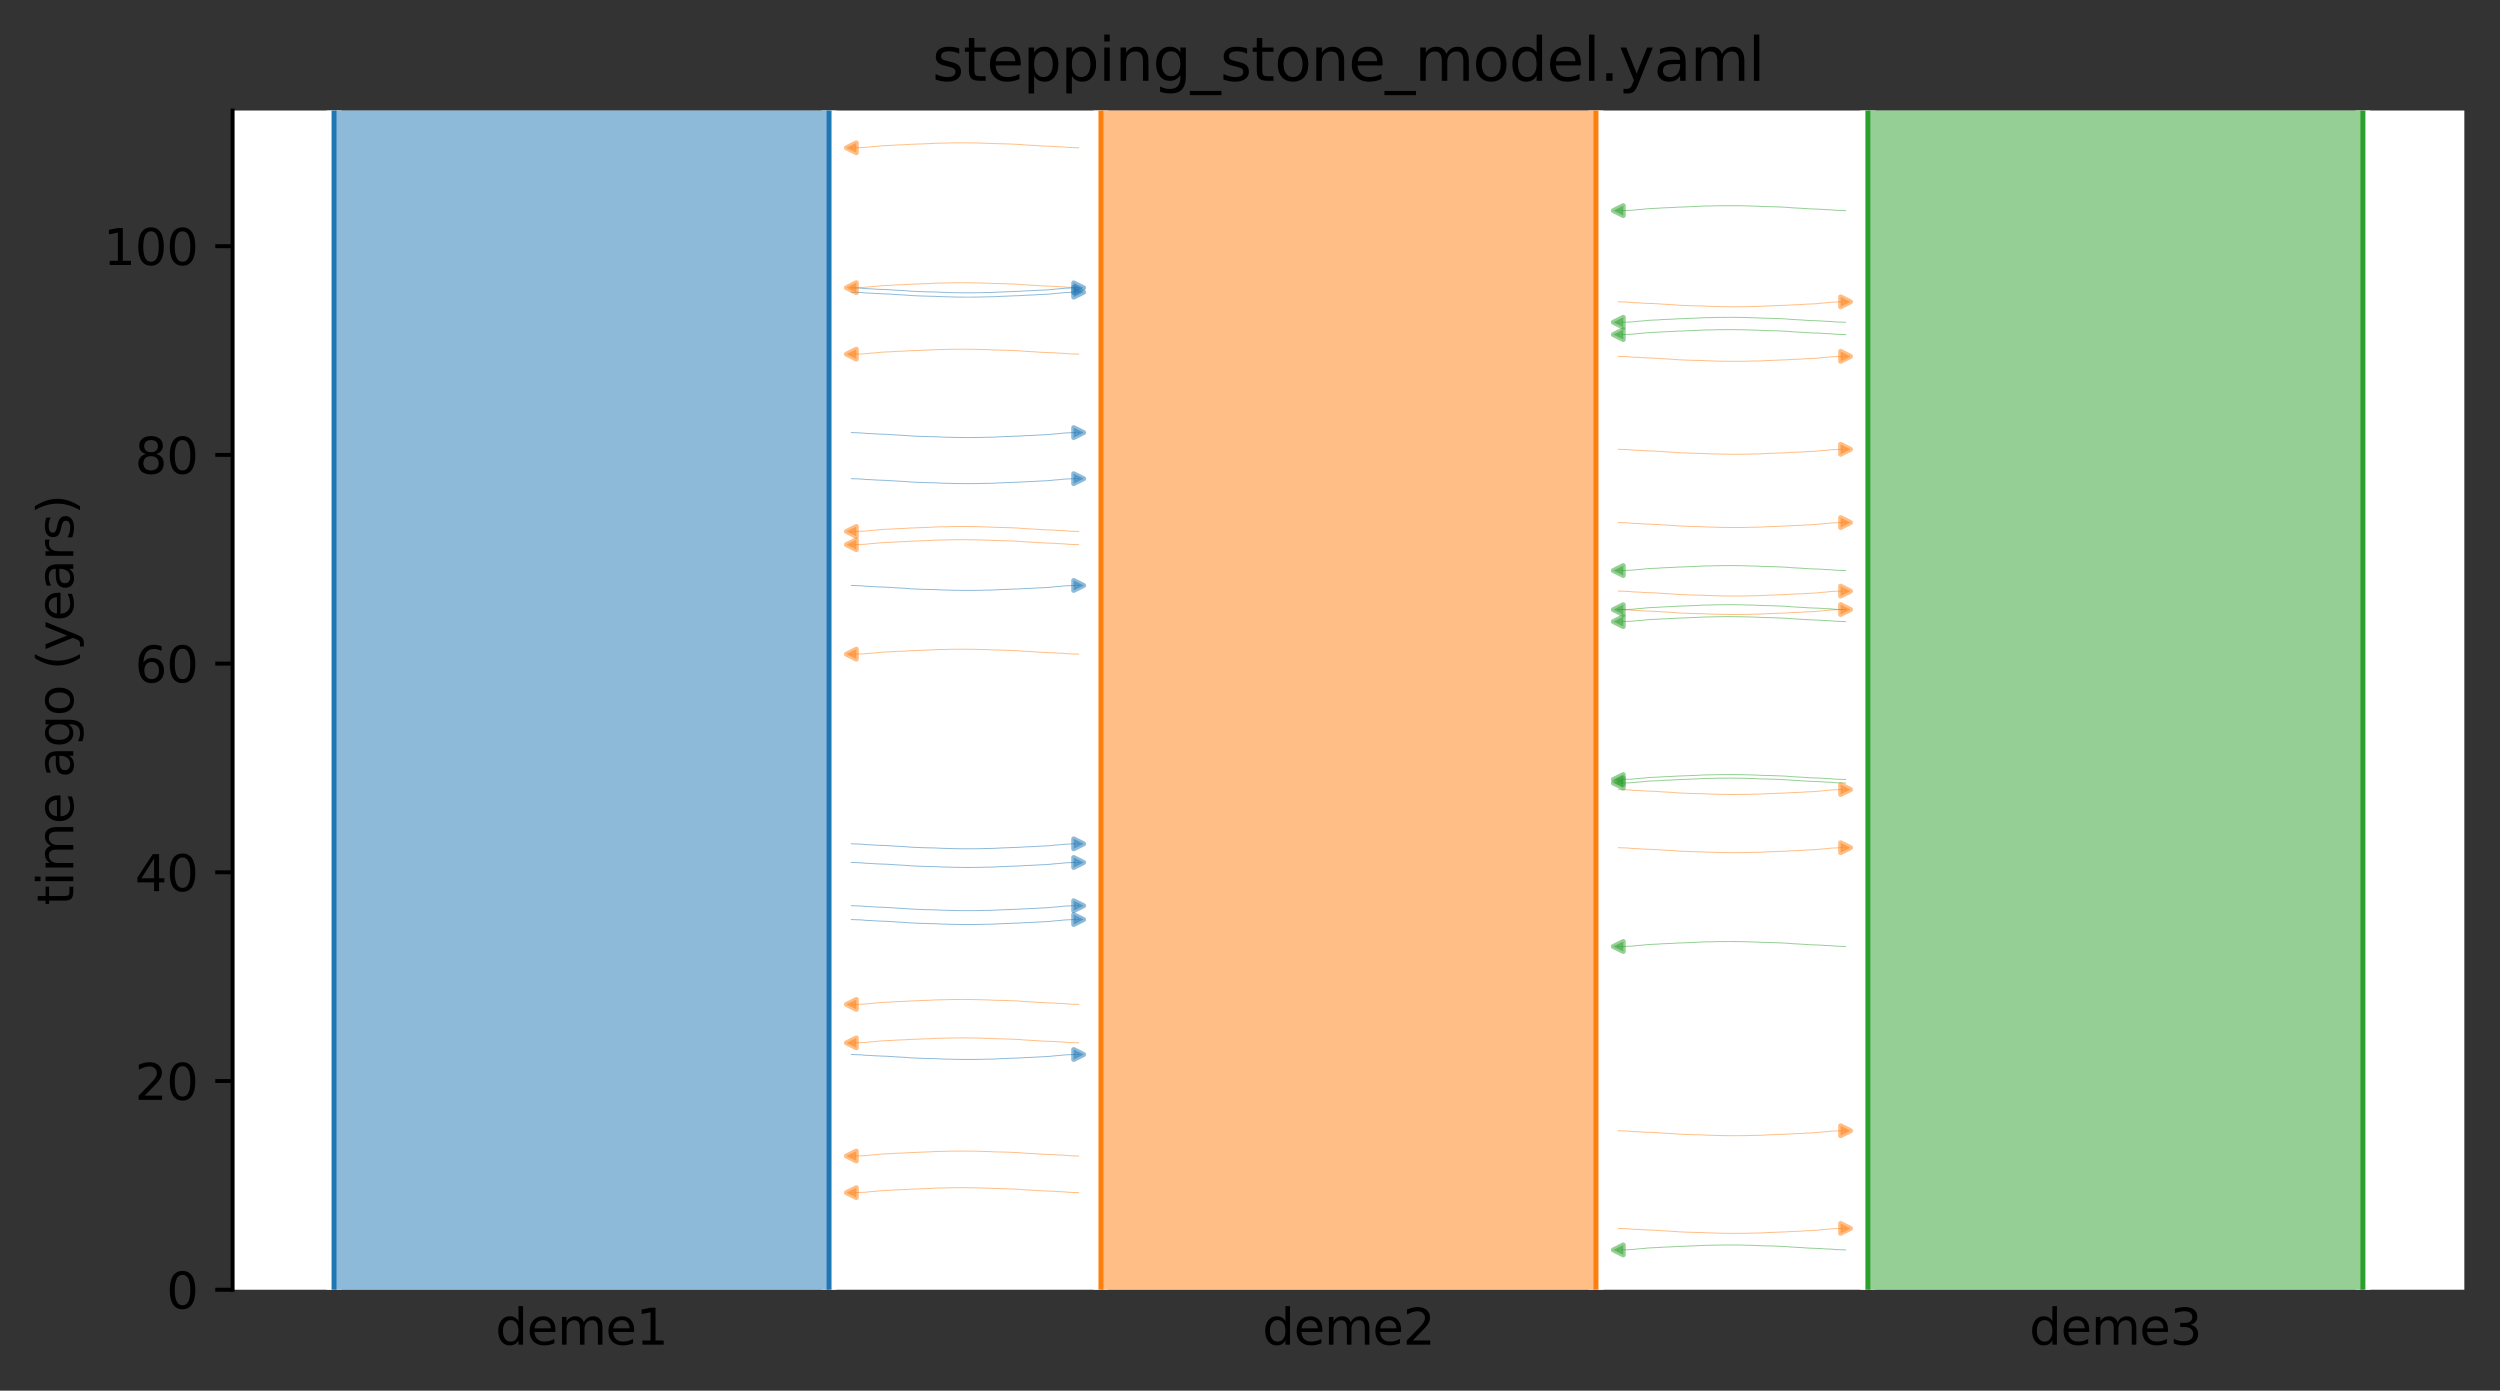 <?xml version="1.0" encoding="utf-8" standalone="no"?>
<!DOCTYPE svg PUBLIC "-//W3C//DTD SVG 1.1//EN"
  "http://www.w3.org/Graphics/SVG/1.1/DTD/svg11.dtd">
<svg xmlns:xlink="http://www.w3.org/1999/xlink" width="504.8pt" height="280.8pt" viewBox="0 0 504.8 280.8" xmlns="http://www.w3.org/2000/svg" version="1.1">
 <rect x="0" y="0" width="504.8" height="280.8" fill="#333333" stroke="none"/>
 <defs>
  <style type="text/css">*{stroke-linejoin: round; stroke-linecap: butt}</style>
 </defs>
 <g id="figure_1">
  <g id="patch_1">
   <path d="M 0 280.8 
L 504.8 280.8 
L 504.8 0 
L 0 0 
L 0 280.8 
z
" style="fill: none"/>
  </g>
  <g id="axes_1">
   <g id="patch_2">
    <path d="M 46.966 260.422 
L 497.6 260.422 
L 497.6 22.318 
L 46.966 22.318 
z
" style="fill: #ffffff"/>
   </g>
   <path d="M 171.908 170.386 
L 172.908 170.417 
L 173.908 170.454 
L 174.908 170.552 
L 175.908 170.584 
L 176.908 170.658 
L 177.908 170.696 
L 178.908 170.732 
L 179.908 170.789 
L 180.908 170.86 
L 181.908 170.912 
L 182.908 170.971 
L 183.908 171.059 
L 184.908 171.105 
L 185.908 171.148 
L 186.908 171.178 
L 187.908 171.204 
L 188.908 171.226 
L 189.908 171.28 
L 190.908 171.308 
L 191.908 171.337 
L 192.908 171.363 
L 193.908 171.374 
L 194.908 171.384 
L 195.908 171.384 
L 196.908 171.374 
L 197.908 171.363 
L 198.908 171.332 
L 199.908 171.321 
L 200.908 171.291 
L 201.908 171.231 
L 202.908 171.194 
L 203.908 171.154 
L 204.908 171.112 
L 205.908 171.079 
L 206.908 171.012 
L 207.908 170.973 
L 208.908 170.93 
L 209.908 170.859 
L 210.908 170.823 
L 211.908 170.765 
L 212.908 170.654 
L 213.908 170.583 
L 214.908 170.47 
L 215.908 170.424 
L 217.8 170.363 
" clip-path="url(#p82da8ac056)" style="fill: none; stroke: #1f77b4; stroke-opacity: 0.5; stroke-width: 0.2; stroke-linecap: square"/>
   <path d="M 171.908 174.152 
L 172.908 174.184 
L 173.908 174.221 
L 174.908 174.318 
L 175.908 174.351 
L 176.908 174.425 
L 177.908 174.463 
L 178.908 174.499 
L 179.908 174.556 
L 180.908 174.627 
L 181.908 174.679 
L 182.908 174.738 
L 183.908 174.826 
L 184.908 174.872 
L 185.908 174.915 
L 186.908 174.945 
L 187.908 174.971 
L 188.908 174.992 
L 189.908 175.047 
L 190.908 175.074 
L 191.908 175.104 
L 192.908 175.13 
L 193.908 175.141 
L 194.908 175.151 
L 195.908 175.151 
L 196.908 175.141 
L 197.908 175.13 
L 198.908 175.099 
L 199.908 175.087 
L 200.908 175.057 
L 201.908 174.997 
L 202.908 174.96 
L 203.908 174.921 
L 204.908 174.879 
L 205.908 174.846 
L 206.908 174.779 
L 207.908 174.739 
L 208.908 174.697 
L 209.908 174.626 
L 210.908 174.59 
L 211.908 174.531 
L 212.908 174.42 
L 213.908 174.35 
L 214.908 174.237 
L 215.908 174.191 
L 217.8 174.13 
" clip-path="url(#p82da8ac056)" style="fill: none; stroke: #1f77b4; stroke-opacity: 0.5; stroke-width: 0.2; stroke-linecap: square"/>
   <path d="M 171.908 212.926 
L 172.908 212.958 
L 173.908 212.995 
L 174.908 213.093 
L 175.908 213.125 
L 176.908 213.199 
L 177.908 213.237 
L 178.908 213.273 
L 179.908 213.33 
L 180.908 213.401 
L 181.908 213.453 
L 182.908 213.512 
L 183.908 213.6 
L 184.908 213.646 
L 185.908 213.689 
L 186.908 213.719 
L 187.908 213.745 
L 188.908 213.766 
L 189.908 213.821 
L 190.908 213.849 
L 191.908 213.878 
L 192.908 213.904 
L 193.908 213.915 
L 194.908 213.925 
L 195.908 213.925 
L 196.908 213.915 
L 197.908 213.904 
L 198.908 213.873 
L 199.908 213.861 
L 200.908 213.831 
L 201.908 213.772 
L 202.908 213.734 
L 203.908 213.695 
L 204.908 213.653 
L 205.908 213.62 
L 206.908 213.553 
L 207.908 213.514 
L 208.908 213.471 
L 209.908 213.4 
L 210.908 213.364 
L 211.908 213.305 
L 212.908 213.195 
L 213.908 213.124 
L 214.908 213.011 
L 215.908 212.965 
L 217.8 212.904 
" clip-path="url(#p82da8ac056)" style="fill: none; stroke: #1f77b4; stroke-opacity: 0.5; stroke-width: 0.2; stroke-linecap: square"/>
   <path d="M 171.908 58.122 
L 172.908 58.153 
L 173.908 58.19 
L 174.908 58.288 
L 175.908 58.32 
L 176.908 58.394 
L 177.908 58.433 
L 178.908 58.468 
L 179.908 58.526 
L 180.908 58.596 
L 181.908 58.648 
L 182.908 58.707 
L 183.908 58.795 
L 184.908 58.842 
L 185.908 58.884 
L 186.908 58.914 
L 187.908 58.94 
L 188.908 58.962 
L 189.908 59.016 
L 190.908 59.044 
L 191.908 59.074 
L 192.908 59.099 
L 193.908 59.11 
L 194.908 59.12 
L 195.908 59.12 
L 196.908 59.111 
L 197.908 59.099 
L 198.908 59.068 
L 199.908 59.057 
L 200.908 59.027 
L 201.908 58.967 
L 202.908 58.93 
L 203.908 58.891 
L 204.908 58.848 
L 205.908 58.815 
L 206.908 58.748 
L 207.908 58.709 
L 208.908 58.666 
L 209.908 58.596 
L 210.908 58.559 
L 211.908 58.501 
L 212.908 58.39 
L 213.908 58.319 
L 214.908 58.206 
L 215.908 58.161 
L 217.8 58.099 
" clip-path="url(#p82da8ac056)" style="fill: none; stroke: #1f77b4; stroke-opacity: 0.5; stroke-width: 0.2; stroke-linecap: square"/>
   <path d="M 171.908 96.655 
L 172.908 96.686 
L 173.908 96.723 
L 174.908 96.821 
L 175.908 96.853 
L 176.908 96.927 
L 177.908 96.966 
L 178.908 97.001 
L 179.908 97.059 
L 180.908 97.129 
L 181.908 97.181 
L 182.908 97.24 
L 183.908 97.328 
L 184.908 97.375 
L 185.908 97.417 
L 186.908 97.448 
L 187.908 97.474 
L 188.908 97.495 
L 189.908 97.549 
L 190.908 97.577 
L 191.908 97.607 
L 192.908 97.632 
L 193.908 97.643 
L 194.908 97.653 
L 195.908 97.653 
L 196.908 97.644 
L 197.908 97.632 
L 198.908 97.601 
L 199.908 97.59 
L 200.908 97.56 
L 201.908 97.5 
L 202.908 97.463 
L 203.908 97.424 
L 204.908 97.381 
L 205.908 97.348 
L 206.908 97.281 
L 207.908 97.242 
L 208.908 97.199 
L 209.908 97.129 
L 210.908 97.092 
L 211.908 97.034 
L 212.908 96.923 
L 213.908 96.852 
L 214.908 96.739 
L 215.908 96.694 
L 217.8 96.632 
" clip-path="url(#p82da8ac056)" style="fill: none; stroke: #1f77b4; stroke-opacity: 0.5; stroke-width: 0.2; stroke-linecap: square"/>
   <path d="M 171.908 58.999 
L 172.908 59.031 
L 173.908 59.068 
L 174.908 59.165 
L 175.908 59.198 
L 176.908 59.271 
L 177.908 59.31 
L 178.908 59.345 
L 179.908 59.403 
L 180.908 59.473 
L 181.908 59.525 
L 182.908 59.584 
L 183.908 59.673 
L 184.908 59.719 
L 185.908 59.761 
L 186.908 59.792 
L 187.908 59.818 
L 188.908 59.839 
L 189.908 59.893 
L 190.908 59.921 
L 191.908 59.951 
L 192.908 59.976 
L 193.908 59.988 
L 194.908 59.998 
L 195.908 59.998 
L 196.908 59.988 
L 197.908 59.976 
L 198.908 59.945 
L 199.908 59.934 
L 200.908 59.904 
L 201.908 59.844 
L 202.908 59.807 
L 203.908 59.768 
L 204.908 59.726 
L 205.908 59.693 
L 206.908 59.625 
L 207.908 59.586 
L 208.908 59.544 
L 209.908 59.473 
L 210.908 59.437 
L 211.908 59.378 
L 212.908 59.267 
L 213.908 59.197 
L 214.908 59.084 
L 215.908 59.038 
L 217.8 58.977 
" clip-path="url(#p82da8ac056)" style="fill: none; stroke: #1f77b4; stroke-opacity: 0.5; stroke-width: 0.2; stroke-linecap: square"/>
   <path d="M 171.908 87.35 
L 172.908 87.381 
L 173.908 87.418 
L 174.908 87.516 
L 175.908 87.548 
L 176.908 87.622 
L 177.908 87.661 
L 178.908 87.696 
L 179.908 87.754 
L 180.908 87.824 
L 181.908 87.876 
L 182.908 87.935 
L 183.908 88.023 
L 184.908 88.07 
L 185.908 88.112 
L 186.908 88.142 
L 187.908 88.168 
L 188.908 88.19 
L 189.908 88.244 
L 190.908 88.272 
L 191.908 88.302 
L 192.908 88.327 
L 193.908 88.338 
L 194.908 88.348 
L 195.908 88.348 
L 196.908 88.339 
L 197.908 88.327 
L 198.908 88.296 
L 199.908 88.285 
L 200.908 88.255 
L 201.908 88.195 
L 202.908 88.158 
L 203.908 88.119 
L 204.908 88.076 
L 205.908 88.043 
L 206.908 87.976 
L 207.908 87.937 
L 208.908 87.894 
L 209.908 87.824 
L 210.908 87.787 
L 211.908 87.729 
L 212.908 87.618 
L 213.908 87.547 
L 214.908 87.434 
L 215.908 87.388 
L 217.8 87.327 
" clip-path="url(#p82da8ac056)" style="fill: none; stroke: #1f77b4; stroke-opacity: 0.5; stroke-width: 0.2; stroke-linecap: square"/>
   <path d="M 171.908 182.88 
L 172.908 182.911 
L 173.908 182.948 
L 174.908 183.046 
L 175.908 183.078 
L 176.908 183.152 
L 177.908 183.19 
L 178.908 183.226 
L 179.908 183.283 
L 180.908 183.354 
L 181.908 183.406 
L 182.908 183.465 
L 183.908 183.553 
L 184.908 183.599 
L 185.908 183.642 
L 186.908 183.672 
L 187.908 183.698 
L 188.908 183.72 
L 189.908 183.774 
L 190.908 183.802 
L 191.908 183.831 
L 192.908 183.857 
L 193.908 183.868 
L 194.908 183.878 
L 195.908 183.878 
L 196.908 183.868 
L 197.908 183.857 
L 198.908 183.826 
L 199.908 183.815 
L 200.908 183.785 
L 201.908 183.725 
L 202.908 183.688 
L 203.908 183.648 
L 204.908 183.606 
L 205.908 183.573 
L 206.908 183.506 
L 207.908 183.467 
L 208.908 183.424 
L 209.908 183.353 
L 210.908 183.317 
L 211.908 183.259 
L 212.908 183.148 
L 213.908 183.077 
L 214.908 182.964 
L 215.908 182.918 
L 217.8 182.857 
" clip-path="url(#p82da8ac056)" style="fill: none; stroke: #1f77b4; stroke-opacity: 0.5; stroke-width: 0.2; stroke-linecap: square"/>
   <path d="M 171.908 185.678 
L 172.908 185.71 
L 173.908 185.747 
L 174.908 185.844 
L 175.908 185.877 
L 176.908 185.951 
L 177.908 185.989 
L 178.908 186.025 
L 179.908 186.082 
L 180.908 186.153 
L 181.908 186.205 
L 182.908 186.264 
L 183.908 186.352 
L 184.908 186.398 
L 185.908 186.441 
L 186.908 186.471 
L 187.908 186.497 
L 188.908 186.518 
L 189.908 186.573 
L 190.908 186.601 
L 191.908 186.63 
L 192.908 186.656 
L 193.908 186.667 
L 194.908 186.677 
L 195.908 186.677 
L 196.908 186.667 
L 197.908 186.656 
L 198.908 186.625 
L 199.908 186.613 
L 200.908 186.583 
L 201.908 186.524 
L 202.908 186.486 
L 203.908 186.447 
L 204.908 186.405 
L 205.908 186.372 
L 206.908 186.305 
L 207.908 186.265 
L 208.908 186.223 
L 209.908 186.152 
L 210.908 186.116 
L 211.908 186.057 
L 212.908 185.946 
L 213.908 185.876 
L 214.908 185.763 
L 215.908 185.717 
L 217.8 185.656 
" clip-path="url(#p82da8ac056)" style="fill: none; stroke: #1f77b4; stroke-opacity: 0.5; stroke-width: 0.2; stroke-linecap: square"/>
   <path d="M 171.908 118.215 
L 172.908 118.247 
L 173.908 118.284 
L 174.908 118.381 
L 175.908 118.414 
L 176.908 118.487 
L 177.908 118.526 
L 178.908 118.561 
L 179.908 118.619 
L 180.908 118.689 
L 181.908 118.741 
L 182.908 118.801 
L 183.908 118.889 
L 184.908 118.935 
L 185.908 118.977 
L 186.908 119.008 
L 187.908 119.034 
L 188.908 119.055 
L 189.908 119.109 
L 190.908 119.137 
L 191.908 119.167 
L 192.908 119.193 
L 193.908 119.204 
L 194.908 119.214 
L 195.908 119.214 
L 196.908 119.204 
L 197.908 119.192 
L 198.908 119.161 
L 199.908 119.15 
L 200.908 119.12 
L 201.908 119.06 
L 202.908 119.023 
L 203.908 118.984 
L 204.908 118.942 
L 205.908 118.909 
L 206.908 118.841 
L 207.908 118.802 
L 208.908 118.76 
L 209.908 118.689 
L 210.908 118.653 
L 211.908 118.594 
L 212.908 118.483 
L 213.908 118.413 
L 214.908 118.3 
L 215.908 118.254 
L 217.8 118.193 
" clip-path="url(#p82da8ac056)" style="fill: none; stroke: #1f77b4; stroke-opacity: 0.5; stroke-width: 0.2; stroke-linecap: square"/>
   <path d="M 217.8 58.088 
L 216.8 58.056 
L 215.8 58.019 
L 214.8 57.922 
L 213.8 57.889 
L 212.8 57.816 
L 211.8 57.777 
L 210.8 57.742 
L 209.8 57.684 
L 208.8 57.614 
L 207.8 57.562 
L 206.8 57.503 
L 205.8 57.414 
L 204.8 57.368 
L 203.8 57.326 
L 202.8 57.295 
L 201.8 57.269 
L 200.8 57.248 
L 199.8 57.194 
L 198.8 57.166 
L 197.8 57.136 
L 196.8 57.111 
L 195.8 57.099 
L 194.8 57.089 
L 193.8 57.089 
L 192.8 57.099 
L 191.8 57.111 
L 190.8 57.142 
L 189.8 57.153 
L 188.8 57.183 
L 187.8 57.243 
L 186.8 57.28 
L 185.8 57.319 
L 184.8 57.361 
L 183.8 57.394 
L 182.8 57.462 
L 181.8 57.501 
L 180.8 57.543 
L 179.8 57.614 
L 178.8 57.65 
L 177.8 57.709 
L 176.8 57.82 
L 175.8 57.89 
L 174.8 58.003 
L 173.8 58.049 
L 171.908 58.11 
" clip-path="url(#p82da8ac056)" style="fill: none; stroke: #ff7f0e; stroke-opacity: 0.5; stroke-width: 0.2; stroke-linecap: square"/>
   <path d="M 217.8 233.423 
L 216.8 233.392 
L 215.8 233.355 
L 214.8 233.257 
L 213.8 233.224 
L 212.8 233.151 
L 211.8 233.112 
L 210.8 233.077 
L 209.8 233.019 
L 208.8 232.949 
L 207.8 232.897 
L 206.8 232.838 
L 205.8 232.749 
L 204.8 232.703 
L 203.8 232.661 
L 202.8 232.63 
L 201.8 232.604 
L 200.8 232.583 
L 199.8 232.529 
L 198.8 232.501 
L 197.8 232.471 
L 196.8 232.446 
L 195.8 232.435 
L 194.8 232.424 
L 193.8 232.425 
L 192.8 232.434 
L 191.8 232.446 
L 190.8 232.477 
L 189.8 232.488 
L 188.8 232.518 
L 187.8 232.578 
L 186.8 232.615 
L 185.8 232.654 
L 184.8 232.697 
L 183.8 232.729 
L 182.8 232.797 
L 181.8 232.836 
L 180.8 232.879 
L 179.8 232.949 
L 178.8 232.986 
L 177.8 233.044 
L 176.8 233.155 
L 175.8 233.226 
L 174.8 233.339 
L 173.8 233.384 
L 171.908 233.446 
" clip-path="url(#p82da8ac056)" style="fill: none; stroke: #ff7f0e; stroke-opacity: 0.5; stroke-width: 0.2; stroke-linecap: square"/>
   <path d="M 217.8 132.087 
L 216.8 132.056 
L 215.8 132.019 
L 214.8 131.921 
L 213.8 131.888 
L 212.8 131.815 
L 211.8 131.776 
L 210.8 131.741 
L 209.8 131.683 
L 208.8 131.613 
L 207.8 131.561 
L 206.8 131.502 
L 205.8 131.413 
L 204.8 131.367 
L 203.8 131.325 
L 202.8 131.294 
L 201.8 131.268 
L 200.8 131.247 
L 199.8 131.193 
L 198.8 131.165 
L 197.8 131.135 
L 196.8 131.11 
L 195.8 131.099 
L 194.8 131.088 
L 193.8 131.089 
L 192.8 131.098 
L 191.8 131.11 
L 190.8 131.141 
L 189.8 131.152 
L 188.8 131.182 
L 187.8 131.242 
L 186.8 131.279 
L 185.8 131.318 
L 184.8 131.361 
L 183.8 131.393 
L 182.8 131.461 
L 181.8 131.5 
L 180.8 131.543 
L 179.8 131.613 
L 178.8 131.65 
L 177.8 131.708 
L 176.8 131.819 
L 175.8 131.89 
L 174.8 132.003 
L 173.8 132.048 
L 171.908 132.11 
" clip-path="url(#p82da8ac056)" style="fill: none; stroke: #ff7f0e; stroke-opacity: 0.5; stroke-width: 0.2; stroke-linecap: square"/>
   <path d="M 217.8 107.312 
L 216.8 107.28 
L 215.8 107.243 
L 214.8 107.146 
L 213.8 107.113 
L 212.8 107.039 
L 211.8 107.001 
L 210.8 106.965 
L 209.8 106.908 
L 208.8 106.837 
L 207.8 106.785 
L 206.8 106.726 
L 205.8 106.638 
L 204.8 106.592 
L 203.8 106.549 
L 202.8 106.519 
L 201.8 106.493 
L 200.8 106.472 
L 199.8 106.417 
L 198.8 106.389 
L 197.8 106.36 
L 196.8 106.334 
L 195.8 106.323 
L 194.8 106.313 
L 193.8 106.313 
L 192.8 106.323 
L 191.8 106.334 
L 190.8 106.365 
L 189.8 106.377 
L 188.8 106.407 
L 187.8 106.466 
L 186.8 106.504 
L 185.8 106.543 
L 184.8 106.585 
L 183.8 106.618 
L 182.8 106.685 
L 181.8 106.725 
L 180.8 106.767 
L 179.8 106.838 
L 178.8 106.874 
L 177.8 106.933 
L 176.8 107.044 
L 175.8 107.114 
L 174.8 107.227 
L 173.8 107.273 
L 171.908 107.334 
" clip-path="url(#p82da8ac056)" style="fill: none; stroke: #ff7f0e; stroke-opacity: 0.5; stroke-width: 0.2; stroke-linecap: square"/>
   <path d="M 217.8 202.811 
L 216.8 202.779 
L 215.8 202.742 
L 214.8 202.645 
L 213.8 202.612 
L 212.8 202.538 
L 211.8 202.5 
L 210.8 202.464 
L 209.8 202.407 
L 208.8 202.336 
L 207.8 202.284 
L 206.8 202.225 
L 205.8 202.137 
L 204.8 202.091 
L 203.8 202.048 
L 202.8 202.018 
L 201.8 201.992 
L 200.8 201.971 
L 199.8 201.916 
L 198.8 201.888 
L 197.8 201.859 
L 196.8 201.833 
L 195.8 201.822 
L 194.8 201.812 
L 193.8 201.812 
L 192.8 201.822 
L 191.8 201.833 
L 190.8 201.864 
L 189.8 201.876 
L 188.8 201.906 
L 187.8 201.966 
L 186.8 202.003 
L 185.8 202.042 
L 184.8 202.084 
L 183.8 202.117 
L 182.8 202.184 
L 181.8 202.224 
L 180.8 202.266 
L 179.8 202.337 
L 178.8 202.373 
L 177.8 202.432 
L 176.8 202.543 
L 175.8 202.613 
L 174.8 202.726 
L 173.8 202.772 
L 171.908 202.833 
" clip-path="url(#p82da8ac056)" style="fill: none; stroke: #ff7f0e; stroke-opacity: 0.5; stroke-width: 0.2; stroke-linecap: square"/>
   <path d="M 217.8 109.977 
L 216.8 109.945 
L 215.8 109.908 
L 214.8 109.81 
L 213.8 109.778 
L 212.8 109.704 
L 211.8 109.666 
L 210.8 109.63 
L 209.8 109.573 
L 208.8 109.502 
L 207.8 109.45 
L 206.8 109.391 
L 205.8 109.303 
L 204.8 109.257 
L 203.8 109.214 
L 202.8 109.184 
L 201.8 109.158 
L 200.8 109.137 
L 199.8 109.082 
L 198.8 109.054 
L 197.8 109.025 
L 196.8 108.999 
L 195.8 108.988 
L 194.8 108.978 
L 193.8 108.978 
L 192.8 108.988 
L 191.8 108.999 
L 190.8 109.03 
L 189.8 109.041 
L 188.8 109.072 
L 187.8 109.131 
L 186.8 109.169 
L 185.8 109.208 
L 184.8 109.25 
L 183.8 109.283 
L 182.8 109.35 
L 181.8 109.389 
L 180.8 109.432 
L 179.8 109.503 
L 178.8 109.539 
L 177.8 109.597 
L 176.8 109.708 
L 175.8 109.779 
L 174.8 109.892 
L 173.8 109.938 
L 171.908 109.999 
" clip-path="url(#p82da8ac056)" style="fill: none; stroke: #ff7f0e; stroke-opacity: 0.5; stroke-width: 0.2; stroke-linecap: square"/>
   <path d="M 217.8 71.51 
L 216.8 71.478 
L 215.8 71.441 
L 214.8 71.343 
L 213.8 71.311 
L 212.8 71.237 
L 211.8 71.199 
L 210.8 71.163 
L 209.8 71.106 
L 208.8 71.035 
L 207.8 70.983 
L 206.8 70.924 
L 205.8 70.836 
L 204.8 70.79 
L 203.8 70.747 
L 202.8 70.717 
L 201.8 70.691 
L 200.8 70.67 
L 199.8 70.615 
L 198.8 70.587 
L 197.8 70.558 
L 196.8 70.532 
L 195.8 70.521 
L 194.8 70.511 
L 193.8 70.511 
L 192.8 70.521 
L 191.8 70.532 
L 190.8 70.563 
L 189.8 70.575 
L 188.8 70.605 
L 187.8 70.664 
L 186.8 70.702 
L 185.8 70.741 
L 184.8 70.783 
L 183.8 70.816 
L 182.8 70.883 
L 181.8 70.922 
L 180.8 70.965 
L 179.8 71.036 
L 178.8 71.072 
L 177.8 71.131 
L 176.8 71.241 
L 175.8 71.312 
L 174.8 71.425 
L 173.8 71.471 
L 171.908 71.532 
" clip-path="url(#p82da8ac056)" style="fill: none; stroke: #ff7f0e; stroke-opacity: 0.5; stroke-width: 0.2; stroke-linecap: square"/>
   <path d="M 217.8 210.572 
L 216.8 210.541 
L 215.8 210.504 
L 214.8 210.406 
L 213.8 210.374 
L 212.8 210.3 
L 211.8 210.261 
L 210.8 210.226 
L 209.8 210.168 
L 208.8 210.098 
L 207.8 210.046 
L 206.8 209.987 
L 205.8 209.899 
L 204.8 209.852 
L 203.8 209.81 
L 202.8 209.78 
L 201.8 209.754 
L 200.8 209.732 
L 199.8 209.678 
L 198.8 209.65 
L 197.8 209.62 
L 196.8 209.595 
L 195.8 209.584 
L 194.8 209.574 
L 193.8 209.574 
L 192.8 209.583 
L 191.8 209.595 
L 190.8 209.626 
L 189.8 209.637 
L 188.8 209.667 
L 187.8 209.727 
L 186.8 209.764 
L 185.8 209.803 
L 184.8 209.846 
L 183.8 209.879 
L 182.8 209.946 
L 181.8 209.985 
L 180.8 210.028 
L 179.8 210.098 
L 178.8 210.135 
L 177.8 210.193 
L 176.8 210.304 
L 175.8 210.375 
L 174.8 210.488 
L 173.8 210.534 
L 171.908 210.595 
" clip-path="url(#p82da8ac056)" style="fill: none; stroke: #ff7f0e; stroke-opacity: 0.5; stroke-width: 0.2; stroke-linecap: square"/>
   <path d="M 217.8 29.839 
L 216.8 29.808 
L 215.8 29.771 
L 214.8 29.673 
L 213.8 29.641 
L 212.8 29.567 
L 211.8 29.528 
L 210.8 29.493 
L 209.8 29.435 
L 208.8 29.365 
L 207.8 29.313 
L 206.8 29.254 
L 205.8 29.166 
L 204.8 29.119 
L 203.8 29.077 
L 202.8 29.046 
L 201.8 29.02 
L 200.8 28.999 
L 199.8 28.945 
L 198.8 28.917 
L 197.8 28.887 
L 196.8 28.862 
L 195.8 28.851 
L 194.8 28.841 
L 193.8 28.841 
L 192.8 28.85 
L 191.8 28.862 
L 190.8 28.893 
L 189.8 28.904 
L 188.8 28.934 
L 187.8 28.994 
L 186.8 29.031 
L 185.8 29.07 
L 184.8 29.113 
L 183.8 29.145 
L 182.8 29.213 
L 181.8 29.252 
L 180.8 29.295 
L 179.8 29.365 
L 178.8 29.402 
L 177.8 29.46 
L 176.8 29.571 
L 175.8 29.642 
L 174.8 29.755 
L 173.8 29.8 
L 171.908 29.862 
" clip-path="url(#p82da8ac056)" style="fill: none; stroke: #ff7f0e; stroke-opacity: 0.5; stroke-width: 0.2; stroke-linecap: square"/>
   <path d="M 217.8 240.818 
L 216.8 240.787 
L 215.8 240.75 
L 214.8 240.652 
L 213.8 240.62 
L 212.8 240.546 
L 211.8 240.508 
L 210.8 240.472 
L 209.8 240.415 
L 208.8 240.344 
L 207.8 240.292 
L 206.8 240.233 
L 205.8 240.145 
L 204.8 240.099 
L 203.8 240.056 
L 202.8 240.026 
L 201.8 240 
L 200.8 239.978 
L 199.8 239.924 
L 198.8 239.896 
L 197.8 239.866 
L 196.8 239.841 
L 195.8 239.83 
L 194.8 239.82 
L 193.8 239.82 
L 192.8 239.829 
L 191.8 239.841 
L 190.8 239.872 
L 189.8 239.883 
L 188.8 239.913 
L 187.8 239.973 
L 186.8 240.01 
L 185.8 240.05 
L 184.8 240.092 
L 183.8 240.125 
L 182.8 240.192 
L 181.8 240.231 
L 180.8 240.274 
L 179.8 240.345 
L 178.8 240.381 
L 177.8 240.439 
L 176.8 240.55 
L 175.8 240.621 
L 174.8 240.734 
L 173.8 240.78 
L 171.908 240.841 
" clip-path="url(#p82da8ac056)" style="fill: none; stroke: #ff7f0e; stroke-opacity: 0.5; stroke-width: 0.2; stroke-linecap: square"/>
   <path d="M 326.766 123.077 
L 327.766 123.108 
L 328.766 123.145 
L 329.766 123.243 
L 330.766 123.275 
L 331.766 123.349 
L 332.766 123.388 
L 333.766 123.423 
L 334.766 123.481 
L 335.766 123.551 
L 336.766 123.603 
L 337.766 123.662 
L 338.766 123.75 
L 339.766 123.797 
L 340.766 123.839 
L 341.766 123.87 
L 342.766 123.896 
L 343.766 123.917 
L 344.766 123.971 
L 345.766 123.999 
L 346.766 124.029 
L 347.766 124.054 
L 348.766 124.065 
L 349.766 124.075 
L 350.766 124.075 
L 351.766 124.066 
L 352.766 124.054 
L 353.766 124.023 
L 354.766 124.012 
L 355.766 123.982 
L 356.766 123.922 
L 357.766 123.885 
L 358.766 123.846 
L 359.766 123.803 
L 360.766 123.77 
L 361.766 123.703 
L 362.766 123.664 
L 363.766 123.621 
L 364.766 123.551 
L 365.766 123.514 
L 366.766 123.456 
L 367.766 123.345 
L 368.766 123.274 
L 369.766 123.161 
L 370.766 123.116 
L 372.658 123.054 
" clip-path="url(#p82da8ac056)" style="fill: none; stroke: #ff7f0e; stroke-opacity: 0.5; stroke-width: 0.2; stroke-linecap: square"/>
   <path d="M 326.766 228.319 
L 327.766 228.351 
L 328.766 228.388 
L 329.766 228.485 
L 330.766 228.518 
L 331.766 228.592 
L 332.766 228.63 
L 333.766 228.666 
L 334.766 228.723 
L 335.766 228.794 
L 336.766 228.846 
L 337.766 228.905 
L 338.766 228.993 
L 339.766 229.039 
L 340.766 229.081 
L 341.766 229.112 
L 342.766 229.138 
L 343.766 229.159 
L 344.766 229.214 
L 345.766 229.241 
L 346.766 229.271 
L 347.766 229.297 
L 348.766 229.308 
L 349.766 229.318 
L 350.766 229.318 
L 351.766 229.308 
L 352.766 229.297 
L 353.766 229.266 
L 354.766 229.254 
L 355.766 229.224 
L 356.766 229.164 
L 357.766 229.127 
L 358.766 229.088 
L 359.766 229.046 
L 360.766 229.013 
L 361.766 228.946 
L 362.766 228.906 
L 363.766 228.864 
L 364.766 228.793 
L 365.766 228.757 
L 366.766 228.698 
L 367.766 228.587 
L 368.766 228.517 
L 369.766 228.404 
L 370.766 228.358 
L 372.658 228.297 
" clip-path="url(#p82da8ac056)" style="fill: none; stroke: #ff7f0e; stroke-opacity: 0.5; stroke-width: 0.2; stroke-linecap: square"/>
   <path d="M 326.766 105.515 
L 327.766 105.547 
L 328.766 105.584 
L 329.766 105.681 
L 330.766 105.714 
L 331.766 105.787 
L 332.766 105.826 
L 333.766 105.861 
L 334.766 105.919 
L 335.766 105.989 
L 336.766 106.041 
L 337.766 106.101 
L 338.766 106.189 
L 339.766 106.235 
L 340.766 106.277 
L 341.766 106.308 
L 342.766 106.334 
L 343.766 106.355 
L 344.766 106.409 
L 345.766 106.437 
L 346.766 106.467 
L 347.766 106.493 
L 348.766 106.504 
L 349.766 106.514 
L 350.766 106.514 
L 351.766 106.504 
L 352.766 106.492 
L 353.766 106.461 
L 354.766 106.45 
L 355.766 106.42 
L 356.766 106.36 
L 357.766 106.323 
L 358.766 106.284 
L 359.766 106.242 
L 360.766 106.209 
L 361.766 106.141 
L 362.766 106.102 
L 363.766 106.06 
L 364.766 105.989 
L 365.766 105.953 
L 366.766 105.894 
L 367.766 105.783 
L 368.766 105.713 
L 369.766 105.6 
L 370.766 105.554 
L 372.658 105.493 
" clip-path="url(#p82da8ac056)" style="fill: none; stroke: #ff7f0e; stroke-opacity: 0.5; stroke-width: 0.2; stroke-linecap: square"/>
   <path d="M 326.766 171.167 
L 327.766 171.199 
L 328.766 171.236 
L 329.766 171.334 
L 330.766 171.366 
L 331.766 171.44 
L 332.766 171.478 
L 333.766 171.514 
L 334.766 171.571 
L 335.766 171.642 
L 336.766 171.694 
L 337.766 171.753 
L 338.766 171.841 
L 339.766 171.887 
L 340.766 171.93 
L 341.766 171.96 
L 342.766 171.986 
L 343.766 172.007 
L 344.766 172.062 
L 345.766 172.09 
L 346.766 172.119 
L 347.766 172.145 
L 348.766 172.156 
L 349.766 172.166 
L 350.766 172.166 
L 351.766 172.156 
L 352.766 172.145 
L 353.766 172.114 
L 354.766 172.102 
L 355.766 172.072 
L 356.766 172.013 
L 357.766 171.975 
L 358.766 171.936 
L 359.766 171.894 
L 360.766 171.861 
L 361.766 171.794 
L 362.766 171.755 
L 363.766 171.712 
L 364.766 171.641 
L 365.766 171.605 
L 366.766 171.546 
L 367.766 171.436 
L 368.766 171.365 
L 369.766 171.252 
L 370.766 171.206 
L 372.658 171.145 
" clip-path="url(#p82da8ac056)" style="fill: none; stroke: #ff7f0e; stroke-opacity: 0.5; stroke-width: 0.2; stroke-linecap: square"/>
   <path d="M 326.766 248.041 
L 327.766 248.073 
L 328.766 248.11 
L 329.766 248.207 
L 330.766 248.24 
L 331.766 248.314 
L 332.766 248.352 
L 333.766 248.388 
L 334.766 248.445 
L 335.766 248.516 
L 336.766 248.568 
L 337.766 248.627 
L 338.766 248.715 
L 339.766 248.761 
L 340.766 248.803 
L 341.766 248.834 
L 342.766 248.86 
L 343.766 248.881 
L 344.766 248.936 
L 345.766 248.963 
L 346.766 248.993 
L 347.766 249.019 
L 348.766 249.03 
L 349.766 249.04 
L 350.766 249.04 
L 351.766 249.03 
L 352.766 249.019 
L 353.766 248.988 
L 354.766 248.976 
L 355.766 248.946 
L 356.766 248.886 
L 357.766 248.849 
L 358.766 248.81 
L 359.766 248.768 
L 360.766 248.735 
L 361.766 248.668 
L 362.766 248.628 
L 363.766 248.586 
L 364.766 248.515 
L 365.766 248.479 
L 366.766 248.42 
L 367.766 248.309 
L 368.766 248.239 
L 369.766 248.126 
L 370.766 248.08 
L 372.658 248.019 
" clip-path="url(#p82da8ac056)" style="fill: none; stroke: #ff7f0e; stroke-opacity: 0.5; stroke-width: 0.2; stroke-linecap: square"/>
   <path d="M 326.766 71.958 
L 327.766 71.99 
L 328.766 72.027 
L 329.766 72.125 
L 330.766 72.157 
L 331.766 72.231 
L 332.766 72.269 
L 333.766 72.305 
L 334.766 72.362 
L 335.766 72.433 
L 336.766 72.485 
L 337.766 72.544 
L 338.766 72.632 
L 339.766 72.678 
L 340.766 72.721 
L 341.766 72.751 
L 342.766 72.777 
L 343.766 72.798 
L 344.766 72.853 
L 345.766 72.881 
L 346.766 72.91 
L 347.766 72.936 
L 348.766 72.947 
L 349.766 72.957 
L 350.766 72.957 
L 351.766 72.947 
L 352.766 72.936 
L 353.766 72.905 
L 354.766 72.893 
L 355.766 72.863 
L 356.766 72.804 
L 357.766 72.766 
L 358.766 72.727 
L 359.766 72.685 
L 360.766 72.652 
L 361.766 72.585 
L 362.766 72.546 
L 363.766 72.503 
L 364.766 72.432 
L 365.766 72.396 
L 366.766 72.337 
L 367.766 72.227 
L 368.766 72.156 
L 369.766 72.043 
L 370.766 71.997 
L 372.658 71.936 
" clip-path="url(#p82da8ac056)" style="fill: none; stroke: #ff7f0e; stroke-opacity: 0.5; stroke-width: 0.2; stroke-linecap: square"/>
   <path d="M 326.766 90.723 
L 327.766 90.755 
L 328.766 90.791 
L 329.766 90.889 
L 330.766 90.922 
L 331.766 90.995 
L 332.766 91.034 
L 333.766 91.069 
L 334.766 91.127 
L 335.766 91.197 
L 336.766 91.249 
L 337.766 91.308 
L 338.766 91.397 
L 339.766 91.443 
L 340.766 91.485 
L 341.766 91.516 
L 342.766 91.542 
L 343.766 91.563 
L 344.766 91.617 
L 345.766 91.645 
L 346.766 91.675 
L 347.766 91.7 
L 348.766 91.712 
L 349.766 91.722 
L 350.766 91.722 
L 351.766 91.712 
L 352.766 91.7 
L 353.766 91.669 
L 354.766 91.658 
L 355.766 91.628 
L 356.766 91.568 
L 357.766 91.531 
L 358.766 91.492 
L 359.766 91.45 
L 360.766 91.417 
L 361.766 91.349 
L 362.766 91.31 
L 363.766 91.268 
L 364.766 91.197 
L 365.766 91.161 
L 366.766 91.102 
L 367.766 90.991 
L 368.766 90.921 
L 369.766 90.808 
L 370.766 90.762 
L 372.658 90.701 
" clip-path="url(#p82da8ac056)" style="fill: none; stroke: #ff7f0e; stroke-opacity: 0.5; stroke-width: 0.2; stroke-linecap: square"/>
   <path d="M 326.766 60.943 
L 327.766 60.975 
L 328.766 61.012 
L 329.766 61.11 
L 330.766 61.142 
L 331.766 61.216 
L 332.766 61.254 
L 333.766 61.29 
L 334.766 61.347 
L 335.766 61.418 
L 336.766 61.47 
L 337.766 61.529 
L 338.766 61.617 
L 339.766 61.663 
L 340.766 61.706 
L 341.766 61.736 
L 342.766 61.762 
L 343.766 61.783 
L 344.766 61.838 
L 345.766 61.866 
L 346.766 61.895 
L 347.766 61.921 
L 348.766 61.932 
L 349.766 61.942 
L 350.766 61.942 
L 351.766 61.932 
L 352.766 61.921 
L 353.766 61.89 
L 354.766 61.879 
L 355.766 61.848 
L 356.766 61.789 
L 357.766 61.751 
L 358.766 61.712 
L 359.766 61.67 
L 360.766 61.637 
L 361.766 61.57 
L 362.766 61.531 
L 363.766 61.488 
L 364.766 61.417 
L 365.766 61.381 
L 366.766 61.323 
L 367.766 61.212 
L 368.766 61.141 
L 369.766 61.028 
L 370.766 60.982 
L 372.658 60.921 
" clip-path="url(#p82da8ac056)" style="fill: none; stroke: #ff7f0e; stroke-opacity: 0.5; stroke-width: 0.2; stroke-linecap: square"/>
   <path d="M 326.766 119.351 
L 327.766 119.382 
L 328.766 119.419 
L 329.766 119.517 
L 330.766 119.549 
L 331.766 119.623 
L 332.766 119.662 
L 333.766 119.697 
L 334.766 119.755 
L 335.766 119.825 
L 336.766 119.877 
L 337.766 119.936 
L 338.766 120.024 
L 339.766 120.07 
L 340.766 120.113 
L 341.766 120.143 
L 342.766 120.169 
L 343.766 120.191 
L 344.766 120.245 
L 345.766 120.273 
L 346.766 120.303 
L 347.766 120.328 
L 348.766 120.339 
L 349.766 120.349 
L 350.766 120.349 
L 351.766 120.34 
L 352.766 120.328 
L 353.766 120.297 
L 354.766 120.286 
L 355.766 120.256 
L 356.766 120.196 
L 357.766 120.159 
L 358.766 120.12 
L 359.766 120.077 
L 360.766 120.044 
L 361.766 119.977 
L 362.766 119.938 
L 363.766 119.895 
L 364.766 119.825 
L 365.766 119.788 
L 366.766 119.73 
L 367.766 119.619 
L 368.766 119.548 
L 369.766 119.435 
L 370.766 119.389 
L 372.658 119.328 
" clip-path="url(#p82da8ac056)" style="fill: none; stroke: #ff7f0e; stroke-opacity: 0.5; stroke-width: 0.2; stroke-linecap: square"/>
   <path d="M 326.766 159.424 
L 327.766 159.456 
L 328.766 159.493 
L 329.766 159.591 
L 330.766 159.623 
L 331.766 159.697 
L 332.766 159.735 
L 333.766 159.771 
L 334.766 159.828 
L 335.766 159.899 
L 336.766 159.951 
L 337.766 160.01 
L 338.766 160.098 
L 339.766 160.144 
L 340.766 160.187 
L 341.766 160.217 
L 342.766 160.243 
L 343.766 160.264 
L 344.766 160.319 
L 345.766 160.347 
L 346.766 160.376 
L 347.766 160.402 
L 348.766 160.413 
L 349.766 160.423 
L 350.766 160.423 
L 351.766 160.413 
L 352.766 160.402 
L 353.766 160.371 
L 354.766 160.36 
L 355.766 160.329 
L 356.766 160.27 
L 357.766 160.232 
L 358.766 160.193 
L 359.766 160.151 
L 360.766 160.118 
L 361.766 160.051 
L 362.766 160.012 
L 363.766 159.969 
L 364.766 159.898 
L 365.766 159.862 
L 366.766 159.804 
L 367.766 159.693 
L 368.766 159.622 
L 369.766 159.509 
L 370.766 159.463 
L 372.658 159.402 
" clip-path="url(#p82da8ac056)" style="fill: none; stroke: #ff7f0e; stroke-opacity: 0.5; stroke-width: 0.2; stroke-linecap: square"/>
   <path d="M 372.658 123.1 
L 371.658 123.069 
L 370.658 123.032 
L 369.658 122.934 
L 368.658 122.901 
L 367.658 122.828 
L 366.658 122.789 
L 365.658 122.754 
L 364.658 122.696 
L 363.658 122.626 
L 362.658 122.574 
L 361.658 122.515 
L 360.658 122.426 
L 359.658 122.38 
L 358.658 122.338 
L 357.658 122.307 
L 356.658 122.281 
L 355.658 122.26 
L 354.658 122.206 
L 353.658 122.178 
L 352.658 122.148 
L 351.658 122.123 
L 350.658 122.111 
L 349.658 122.101 
L 348.658 122.102 
L 347.658 122.111 
L 346.658 122.123 
L 345.658 122.154 
L 344.658 122.165 
L 343.658 122.195 
L 342.658 122.255 
L 341.658 122.292 
L 340.658 122.331 
L 339.658 122.374 
L 338.658 122.406 
L 337.658 122.474 
L 336.658 122.513 
L 335.658 122.556 
L 334.658 122.626 
L 333.658 122.662 
L 332.658 122.721 
L 331.658 122.832 
L 330.658 122.903 
L 329.658 123.015 
L 328.658 123.061 
L 326.766 123.123 
" clip-path="url(#p82da8ac056)" style="fill: none; stroke: #2ca02c; stroke-opacity: 0.5; stroke-width: 0.2; stroke-linecap: square"/>
   <path d="M 372.658 191.114 
L 371.658 191.082 
L 370.658 191.045 
L 369.658 190.948 
L 368.658 190.915 
L 367.658 190.842 
L 366.658 190.803 
L 365.658 190.768 
L 364.658 190.71 
L 363.658 190.64 
L 362.658 190.588 
L 361.658 190.528 
L 360.658 190.44 
L 359.658 190.394 
L 358.658 190.352 
L 357.658 190.321 
L 356.658 190.295 
L 355.658 190.274 
L 354.658 190.22 
L 353.658 190.192 
L 352.658 190.162 
L 351.658 190.136 
L 350.658 190.125 
L 349.658 190.115 
L 348.658 190.115 
L 347.658 190.125 
L 346.658 190.137 
L 345.658 190.168 
L 344.658 190.179 
L 343.658 190.209 
L 342.658 190.269 
L 341.658 190.306 
L 340.658 190.345 
L 339.658 190.387 
L 338.658 190.42 
L 337.658 190.488 
L 336.658 190.527 
L 335.658 190.569 
L 334.658 190.64 
L 333.658 190.676 
L 332.658 190.735 
L 331.658 190.846 
L 330.658 190.916 
L 329.658 191.029 
L 328.658 191.075 
L 326.766 191.136 
" clip-path="url(#p82da8ac056)" style="fill: none; stroke: #2ca02c; stroke-opacity: 0.5; stroke-width: 0.2; stroke-linecap: square"/>
   <path d="M 372.658 42.528 
L 371.658 42.497 
L 370.658 42.46 
L 369.658 42.362 
L 368.658 42.329 
L 367.658 42.256 
L 366.658 42.217 
L 365.658 42.182 
L 364.658 42.124 
L 363.658 42.054 
L 362.658 42.002 
L 361.658 41.943 
L 360.658 41.854 
L 359.658 41.808 
L 358.658 41.766 
L 357.658 41.735 
L 356.658 41.709 
L 355.658 41.688 
L 354.658 41.634 
L 353.658 41.606 
L 352.658 41.576 
L 351.658 41.551 
L 350.658 41.539 
L 349.658 41.529 
L 348.658 41.53 
L 347.658 41.539 
L 346.658 41.551 
L 345.658 41.582 
L 344.658 41.593 
L 343.658 41.623 
L 342.658 41.683 
L 341.658 41.72 
L 340.658 41.759 
L 339.658 41.802 
L 338.658 41.834 
L 337.658 41.902 
L 336.658 41.941 
L 335.658 41.984 
L 334.658 42.054 
L 333.658 42.09 
L 332.658 42.149 
L 331.658 42.26 
L 330.658 42.331 
L 329.658 42.443 
L 328.658 42.489 
L 326.766 42.55 
" clip-path="url(#p82da8ac056)" style="fill: none; stroke: #2ca02c; stroke-opacity: 0.5; stroke-width: 0.2; stroke-linecap: square"/>
   <path d="M 372.658 252.383 
L 371.658 252.352 
L 370.658 252.315 
L 369.658 252.217 
L 368.658 252.184 
L 367.658 252.111 
L 366.658 252.072 
L 365.658 252.037 
L 364.658 251.979 
L 363.658 251.909 
L 362.658 251.857 
L 361.658 251.798 
L 360.658 251.709 
L 359.658 251.663 
L 358.658 251.621 
L 357.658 251.59 
L 356.658 251.564 
L 355.658 251.543 
L 354.658 251.489 
L 353.658 251.461 
L 352.658 251.431 
L 351.658 251.406 
L 350.658 251.395 
L 349.658 251.385 
L 348.658 251.385 
L 347.658 251.394 
L 346.658 251.406 
L 345.658 251.437 
L 344.658 251.448 
L 343.658 251.478 
L 342.658 251.538 
L 341.658 251.575 
L 340.658 251.614 
L 339.658 251.657 
L 338.658 251.689 
L 337.658 251.757 
L 336.658 251.796 
L 335.658 251.839 
L 334.658 251.909 
L 333.658 251.946 
L 332.658 252.004 
L 331.658 252.115 
L 330.658 252.186 
L 329.658 252.299 
L 328.658 252.344 
L 326.766 252.406 
" clip-path="url(#p82da8ac056)" style="fill: none; stroke: #2ca02c; stroke-opacity: 0.5; stroke-width: 0.2; stroke-linecap: square"/>
   <path d="M 372.658 125.512 
L 371.658 125.481 
L 370.658 125.444 
L 369.658 125.346 
L 368.658 125.314 
L 367.658 125.24 
L 366.658 125.201 
L 365.658 125.166 
L 364.658 125.108 
L 363.658 125.038 
L 362.658 124.986 
L 361.658 124.927 
L 360.658 124.839 
L 359.658 124.793 
L 358.658 124.75 
L 357.658 124.72 
L 356.658 124.694 
L 355.658 124.672 
L 354.658 124.618 
L 353.658 124.59 
L 352.658 124.56 
L 351.658 124.535 
L 350.658 124.524 
L 349.658 124.514 
L 348.658 124.514 
L 347.658 124.523 
L 346.658 124.535 
L 345.658 124.566 
L 344.658 124.577 
L 343.658 124.607 
L 342.658 124.667 
L 341.658 124.704 
L 340.658 124.743 
L 339.658 124.786 
L 338.658 124.819 
L 337.658 124.886 
L 336.658 124.925 
L 335.658 124.968 
L 334.658 125.038 
L 333.658 125.075 
L 332.658 125.133 
L 331.658 125.244 
L 330.658 125.315 
L 329.658 125.428 
L 328.658 125.474 
L 326.766 125.535 
" clip-path="url(#p82da8ac056)" style="fill: none; stroke: #2ca02c; stroke-opacity: 0.5; stroke-width: 0.2; stroke-linecap: square"/>
   <path d="M 372.658 115.205 
L 371.658 115.173 
L 370.658 115.136 
L 369.658 115.038 
L 368.658 115.006 
L 367.658 114.932 
L 366.658 114.894 
L 365.658 114.858 
L 364.658 114.801 
L 363.658 114.73 
L 362.658 114.678 
L 361.658 114.619 
L 360.658 114.531 
L 359.658 114.485 
L 358.658 114.442 
L 357.658 114.412 
L 356.658 114.386 
L 355.658 114.365 
L 354.658 114.31 
L 353.658 114.282 
L 352.658 114.253 
L 351.658 114.227 
L 350.658 114.216 
L 349.658 114.206 
L 348.658 114.206 
L 347.658 114.216 
L 346.658 114.227 
L 345.658 114.258 
L 344.658 114.27 
L 343.658 114.3 
L 342.658 114.359 
L 341.658 114.397 
L 340.658 114.436 
L 339.658 114.478 
L 338.658 114.511 
L 337.658 114.578 
L 336.658 114.617 
L 335.658 114.66 
L 334.658 114.731 
L 333.658 114.767 
L 332.658 114.826 
L 331.658 114.936 
L 330.658 115.007 
L 329.658 115.12 
L 328.658 115.166 
L 326.766 115.227 
" clip-path="url(#p82da8ac056)" style="fill: none; stroke: #2ca02c; stroke-opacity: 0.5; stroke-width: 0.2; stroke-linecap: square"/>
   <path d="M 372.658 158.117 
L 371.658 158.086 
L 370.658 158.049 
L 369.658 157.951 
L 368.658 157.919 
L 367.658 157.845 
L 366.658 157.806 
L 365.658 157.771 
L 364.658 157.713 
L 363.658 157.643 
L 362.658 157.591 
L 361.658 157.532 
L 360.658 157.444 
L 359.658 157.397 
L 358.658 157.355 
L 357.658 157.325 
L 356.658 157.298 
L 355.658 157.277 
L 354.658 157.223 
L 353.658 157.195 
L 352.658 157.165 
L 351.658 157.14 
L 350.658 157.129 
L 349.658 157.119 
L 348.658 157.119 
L 347.658 157.128 
L 346.658 157.14 
L 345.658 157.171 
L 344.658 157.182 
L 343.658 157.212 
L 342.658 157.272 
L 341.658 157.309 
L 340.658 157.348 
L 339.658 157.391 
L 338.658 157.424 
L 337.658 157.491 
L 336.658 157.53 
L 335.658 157.573 
L 334.658 157.643 
L 333.658 157.68 
L 332.658 157.738 
L 331.658 157.849 
L 330.658 157.92 
L 329.658 158.033 
L 328.658 158.078 
L 326.766 158.14 
" clip-path="url(#p82da8ac056)" style="fill: none; stroke: #2ca02c; stroke-opacity: 0.5; stroke-width: 0.2; stroke-linecap: square"/>
   <path d="M 372.658 65.074 
L 371.658 65.043 
L 370.658 65.006 
L 369.658 64.908 
L 368.658 64.875 
L 367.658 64.802 
L 366.658 64.763 
L 365.658 64.728 
L 364.658 64.67 
L 363.658 64.6 
L 362.658 64.548 
L 361.658 64.489 
L 360.658 64.4 
L 359.658 64.354 
L 358.658 64.312 
L 357.658 64.281 
L 356.658 64.255 
L 355.658 64.234 
L 354.658 64.18 
L 353.658 64.152 
L 352.658 64.122 
L 351.658 64.097 
L 350.658 64.086 
L 349.658 64.075 
L 348.658 64.076 
L 347.658 64.085 
L 346.658 64.097 
L 345.658 64.128 
L 344.658 64.139 
L 343.658 64.169 
L 342.658 64.229 
L 341.658 64.266 
L 340.658 64.305 
L 339.658 64.348 
L 338.658 64.38 
L 337.658 64.448 
L 336.658 64.487 
L 335.658 64.53 
L 334.658 64.6 
L 333.658 64.637 
L 332.658 64.695 
L 331.658 64.806 
L 330.658 64.877 
L 329.658 64.99 
L 328.658 65.035 
L 326.766 65.097 
" clip-path="url(#p82da8ac056)" style="fill: none; stroke: #2ca02c; stroke-opacity: 0.5; stroke-width: 0.2; stroke-linecap: square"/>
   <path d="M 372.658 67.559 
L 371.658 67.528 
L 370.658 67.491 
L 369.658 67.393 
L 368.658 67.36 
L 367.658 67.287 
L 366.658 67.248 
L 365.658 67.213 
L 364.658 67.155 
L 363.658 67.085 
L 362.658 67.033 
L 361.658 66.974 
L 360.658 66.885 
L 359.658 66.839 
L 358.658 66.797 
L 357.658 66.766 
L 356.658 66.74 
L 355.658 66.719 
L 354.658 66.665 
L 353.658 66.637 
L 352.658 66.607 
L 351.658 66.582 
L 350.658 66.571 
L 349.658 66.56 
L 348.658 66.561 
L 347.658 66.57 
L 346.658 66.582 
L 345.658 66.613 
L 344.658 66.624 
L 343.658 66.654 
L 342.658 66.714 
L 341.658 66.751 
L 340.658 66.79 
L 339.658 66.833 
L 338.658 66.865 
L 337.658 66.933 
L 336.658 66.972 
L 335.658 67.015 
L 334.658 67.085 
L 333.658 67.122 
L 332.658 67.18 
L 331.658 67.291 
L 330.658 67.362 
L 329.658 67.475 
L 328.658 67.52 
L 326.766 67.582 
" clip-path="url(#p82da8ac056)" style="fill: none; stroke: #2ca02c; stroke-opacity: 0.5; stroke-width: 0.2; stroke-linecap: square"/>
   <path d="M 372.658 157.399 
L 371.658 157.367 
L 370.658 157.33 
L 369.658 157.233 
L 368.658 157.2 
L 367.658 157.127 
L 366.658 157.088 
L 365.658 157.053 
L 364.658 156.995 
L 363.658 156.925 
L 362.658 156.873 
L 361.658 156.814 
L 360.658 156.725 
L 359.658 156.679 
L 358.658 156.637 
L 357.658 156.606 
L 356.658 156.58 
L 355.658 156.559 
L 354.658 156.505 
L 353.658 156.477 
L 352.658 156.447 
L 351.658 156.422 
L 350.658 156.41 
L 349.658 156.4 
L 348.658 156.4 
L 347.658 156.41 
L 346.658 156.422 
L 345.658 156.453 
L 344.658 156.464 
L 343.658 156.494 
L 342.658 156.554 
L 341.658 156.591 
L 340.658 156.63 
L 339.658 156.672 
L 338.658 156.705 
L 337.658 156.773 
L 336.658 156.812 
L 335.658 156.854 
L 334.658 156.925 
L 333.658 156.961 
L 332.658 157.02 
L 331.658 157.131 
L 330.658 157.201 
L 329.658 157.314 
L 328.658 157.36 
L 326.766 157.421 
" clip-path="url(#p82da8ac056)" style="fill: none; stroke: #2ca02c; stroke-opacity: 0.5; stroke-width: 0.2; stroke-linecap: square"/>
   <g id="patch_3">
    <path d="M 67.449 22.318 
L 67.449 260.422 
M 167.402 22.318 
L 167.402 260.422 
" clip-path="url(#p82da8ac056)" style="fill: none; stroke: #ffffff; stroke-width: 3; stroke-linejoin: miter"/>
    <path d="M 67.449 22.318 
L 67.449 260.422 
M 167.402 22.318 
L 167.402 260.422 
" clip-path="url(#p82da8ac056)" style="fill: none; stroke: #1f77b4; stroke-linejoin: miter"/>
    <g id="PolyCollection_1">
     <path d="M 167.402 22.318 
L 67.449 22.318 
L 67.449 260.422 
L 167.402 260.422 
L 167.402 260.422 
L 167.402 22.318 
z
" clip-path="url(#p82da8ac056)" style="fill: #1f77b4; fill-opacity: 0.5"/>
    </g>
    <g id="patch_4">
     <path d="M 222.306 22.318 
L 222.306 260.422 
M 322.259 22.318 
L 322.259 260.422 
" clip-path="url(#p82da8ac056)" style="fill: none; stroke: #ffffff; stroke-width: 3; stroke-linejoin: miter"/>
     <path d="M 222.306 22.318 
L 222.306 260.422 
M 322.259 22.318 
L 322.259 260.422 
" clip-path="url(#p82da8ac056)" style="fill: none; stroke: #ff7f0e; stroke-linejoin: miter"/>
     <g id="PolyCollection_2">
      <path d="M 322.259 22.318 
L 222.306 22.318 
L 222.306 260.422 
L 322.259 260.422 
L 322.259 260.422 
L 322.259 22.318 
z
" clip-path="url(#p82da8ac056)" style="fill: #ff7f0e; fill-opacity: 0.5"/>
     </g>
     <g id="patch_5">
      <path d="M 377.164 22.318 
L 377.164 260.422 
M 477.117 22.318 
L 477.117 260.422 
" clip-path="url(#p82da8ac056)" style="fill: none; stroke: #ffffff; stroke-width: 3; stroke-linejoin: miter"/>
      <path d="M 377.164 22.318 
L 377.164 260.422 
M 477.117 22.318 
L 477.117 260.422 
" clip-path="url(#p82da8ac056)" style="fill: none; stroke: #2ca02c; stroke-linejoin: miter"/>
      <g id="PolyCollection_3">
       <path d="M 477.117 22.318 
L 377.164 22.318 
L 377.164 260.422 
L 477.117 260.422 
L 477.117 260.422 
L 477.117 22.318 
z
" clip-path="url(#p82da8ac056)" style="fill: #2ca02c; fill-opacity: 0.5"/>
      </g>
      <g id="matplotlib.axis_1">
       <g id="xtick_1">
        <g id="line2d_1"/>
        <g id="text_1">
         <!-- deme1 -->
         <g transform="translate(100.046 271.52)scale(0.1 -0.1)">
          <defs>
           <path id="DejaVuSans-64" d="M 2906 2969 
L 2906 4863 
L 3481 4863 
L 3481 0 
L 2906 0 
L 2906 525 
Q 2725 213 2448 61 
Q 2172 -91 1784 -91 
Q 1150 -91 751 415 
Q 353 922 353 1747 
Q 353 2572 751 3078 
Q 1150 3584 1784 3584 
Q 2172 3584 2448 3432 
Q 2725 3281 2906 2969 
z
M 947 1747 
Q 947 1113 1208 752 
Q 1469 391 1925 391 
Q 2381 391 2643 752 
Q 2906 1113 2906 1747 
Q 2906 2381 2643 2742 
Q 2381 3103 1925 3103 
Q 1469 3103 1208 2742 
Q 947 2381 947 1747 
z
" transform="scale(0.016)"/>
           <path id="DejaVuSans-65" d="M 3597 1894 
L 3597 1613 
L 953 1613 
Q 991 1019 1311 708 
Q 1631 397 2203 397 
Q 2534 397 2845 478 
Q 3156 559 3463 722 
L 3463 178 
Q 3153 47 2828 -22 
Q 2503 -91 2169 -91 
Q 1331 -91 842 396 
Q 353 884 353 1716 
Q 353 2575 817 3079 
Q 1281 3584 2069 3584 
Q 2775 3584 3186 3129 
Q 3597 2675 3597 1894 
z
M 3022 2063 
Q 3016 2534 2758 2815 
Q 2500 3097 2075 3097 
Q 1594 3097 1305 2825 
Q 1016 2553 972 2059 
L 3022 2063 
z
" transform="scale(0.016)"/>
           <path id="DejaVuSans-6d" d="M 3328 2828 
Q 3544 3216 3844 3400 
Q 4144 3584 4550 3584 
Q 5097 3584 5394 3201 
Q 5691 2819 5691 2113 
L 5691 0 
L 5113 0 
L 5113 2094 
Q 5113 2597 4934 2840 
Q 4756 3084 4391 3084 
Q 3944 3084 3684 2787 
Q 3425 2491 3425 1978 
L 3425 0 
L 2847 0 
L 2847 2094 
Q 2847 2600 2669 2842 
Q 2491 3084 2119 3084 
Q 1678 3084 1418 2786 
Q 1159 2488 1159 1978 
L 1159 0 
L 581 0 
L 581 3500 
L 1159 3500 
L 1159 2956 
Q 1356 3278 1631 3431 
Q 1906 3584 2284 3584 
Q 2666 3584 2933 3390 
Q 3200 3197 3328 2828 
z
" transform="scale(0.016)"/>
           <path id="DejaVuSans-31" d="M 794 531 
L 1825 531 
L 1825 4091 
L 703 3866 
L 703 4441 
L 1819 4666 
L 2450 4666 
L 2450 531 
L 3481 531 
L 3481 0 
L 794 0 
L 794 531 
z
" transform="scale(0.016)"/>
          </defs>
          <use xlink:href="#DejaVuSans-64"/>
          <use xlink:href="#DejaVuSans-65" x="63.477"/>
          <use xlink:href="#DejaVuSans-6d" x="125"/>
          <use xlink:href="#DejaVuSans-65" x="222.412"/>
          <use xlink:href="#DejaVuSans-31" x="283.936"/>
         </g>
        </g>
       </g>
       <g id="xtick_2">
        <g id="line2d_2"/>
        <g id="text_2">
         <!-- deme2 -->
         <g transform="translate(254.904 271.52)scale(0.1 -0.1)">
          <defs>
           <path id="DejaVuSans-32" d="M 1228 531 
L 3431 531 
L 3431 0 
L 469 0 
L 469 531 
Q 828 903 1448 1529 
Q 2069 2156 2228 2338 
Q 2531 2678 2651 2914 
Q 2772 3150 2772 3378 
Q 2772 3750 2511 3984 
Q 2250 4219 1831 4219 
Q 1534 4219 1204 4116 
Q 875 4013 500 3803 
L 500 4441 
Q 881 4594 1212 4672 
Q 1544 4750 1819 4750 
Q 2544 4750 2975 4387 
Q 3406 4025 3406 3419 
Q 3406 3131 3298 2873 
Q 3191 2616 2906 2266 
Q 2828 2175 2409 1742 
Q 1991 1309 1228 531 
z
" transform="scale(0.016)"/>
          </defs>
          <use xlink:href="#DejaVuSans-64"/>
          <use xlink:href="#DejaVuSans-65" x="63.477"/>
          <use xlink:href="#DejaVuSans-6d" x="125"/>
          <use xlink:href="#DejaVuSans-65" x="222.412"/>
          <use xlink:href="#DejaVuSans-32" x="283.936"/>
         </g>
        </g>
       </g>
       <g id="xtick_3">
        <g id="line2d_3"/>
        <g id="text_3">
         <!-- deme3 -->
         <g transform="translate(409.761 271.52)scale(0.1 -0.1)">
          <defs>
           <path id="DejaVuSans-33" d="M 2597 2516 
Q 3050 2419 3304 2112 
Q 3559 1806 3559 1356 
Q 3559 666 3084 287 
Q 2609 -91 1734 -91 
Q 1441 -91 1130 -33 
Q 819 25 488 141 
L 488 750 
Q 750 597 1062 519 
Q 1375 441 1716 441 
Q 2309 441 2620 675 
Q 2931 909 2931 1356 
Q 2931 1769 2642 2001 
Q 2353 2234 1838 2234 
L 1294 2234 
L 1294 2753 
L 1863 2753 
Q 2328 2753 2575 2939 
Q 2822 3125 2822 3475 
Q 2822 3834 2567 4026 
Q 2313 4219 1838 4219 
Q 1578 4219 1281 4162 
Q 984 4106 628 3988 
L 628 4550 
Q 988 4650 1302 4700 
Q 1616 4750 1894 4750 
Q 2613 4750 3031 4423 
Q 3450 4097 3450 3541 
Q 3450 3153 3228 2886 
Q 3006 2619 2597 2516 
z
" transform="scale(0.016)"/>
          </defs>
          <use xlink:href="#DejaVuSans-64"/>
          <use xlink:href="#DejaVuSans-65" x="63.477"/>
          <use xlink:href="#DejaVuSans-6d" x="125"/>
          <use xlink:href="#DejaVuSans-65" x="222.412"/>
          <use xlink:href="#DejaVuSans-33" x="283.936"/>
         </g>
        </g>
       </g>
      </g>
      <g id="matplotlib.axis_2">
       <g id="ytick_1">
        <g id="line2d_4">
         <defs>
          <path id="m7cc6064510" d="M 0 0 
L -3.5 0 
" style="stroke: #000000; stroke-width: 0.8"/>
         </defs>
         <g>
          <use xlink:href="#m7cc6064510" x="46.966" y="260.422" style="stroke: #000000; stroke-width: 0.8"/>
         </g>
        </g>
        <g id="text_4">
         <!-- 0 -->
         <g transform="translate(33.603 264.221)scale(0.1 -0.1)">
          <defs>
           <path id="DejaVuSans-30" d="M 2034 4250 
Q 1547 4250 1301 3770 
Q 1056 3291 1056 2328 
Q 1056 1369 1301 889 
Q 1547 409 2034 409 
Q 2525 409 2770 889 
Q 3016 1369 3016 2328 
Q 3016 3291 2770 3770 
Q 2525 4250 2034 4250 
z
M 2034 4750 
Q 2819 4750 3233 4129 
Q 3647 3509 3647 2328 
Q 3647 1150 3233 529 
Q 2819 -91 2034 -91 
Q 1250 -91 836 529 
Q 422 1150 422 2328 
Q 422 3509 836 4129 
Q 1250 4750 2034 4750 
z
" transform="scale(0.016)"/>
          </defs>
          <use xlink:href="#DejaVuSans-30"/>
         </g>
        </g>
       </g>
       <g id="ytick_2">
        <g id="line2d_5">
         <g>
          <use xlink:href="#m7cc6064510" x="46.966" y="218.28" style="stroke: #000000; stroke-width: 0.8"/>
         </g>
        </g>
        <g id="text_5">
         <!-- 20 -->
         <g transform="translate(27.241 222.079)scale(0.1 -0.1)">
          <use xlink:href="#DejaVuSans-32"/>
          <use xlink:href="#DejaVuSans-30" x="63.623"/>
         </g>
        </g>
       </g>
       <g id="ytick_3">
        <g id="line2d_6">
         <g>
          <use xlink:href="#m7cc6064510" x="46.966" y="176.137" style="stroke: #000000; stroke-width: 0.8"/>
         </g>
        </g>
        <g id="text_6">
         <!-- 40 -->
         <g transform="translate(27.241 179.937)scale(0.1 -0.1)">
          <defs>
           <path id="DejaVuSans-34" d="M 2419 4116 
L 825 1625 
L 2419 1625 
L 2419 4116 
z
M 2253 4666 
L 3047 4666 
L 3047 1625 
L 3713 1625 
L 3713 1100 
L 3047 1100 
L 3047 0 
L 2419 0 
L 2419 1100 
L 313 1100 
L 313 1709 
L 2253 4666 
z
" transform="scale(0.016)"/>
          </defs>
          <use xlink:href="#DejaVuSans-34"/>
          <use xlink:href="#DejaVuSans-30" x="63.623"/>
         </g>
        </g>
       </g>
       <g id="ytick_4">
        <g id="line2d_7">
         <g>
          <use xlink:href="#m7cc6064510" x="46.966" y="133.995" style="stroke: #000000; stroke-width: 0.8"/>
         </g>
        </g>
        <g id="text_7">
         <!-- 60 -->
         <g transform="translate(27.241 137.794)scale(0.1 -0.1)">
          <defs>
           <path id="DejaVuSans-36" d="M 2113 2584 
Q 1688 2584 1439 2293 
Q 1191 2003 1191 1497 
Q 1191 994 1439 701 
Q 1688 409 2113 409 
Q 2538 409 2786 701 
Q 3034 994 3034 1497 
Q 3034 2003 2786 2293 
Q 2538 2584 2113 2584 
z
M 3366 4563 
L 3366 3988 
Q 3128 4100 2886 4159 
Q 2644 4219 2406 4219 
Q 1781 4219 1451 3797 
Q 1122 3375 1075 2522 
Q 1259 2794 1537 2939 
Q 1816 3084 2150 3084 
Q 2853 3084 3261 2657 
Q 3669 2231 3669 1497 
Q 3669 778 3244 343 
Q 2819 -91 2113 -91 
Q 1303 -91 875 529 
Q 447 1150 447 2328 
Q 447 3434 972 4092 
Q 1497 4750 2381 4750 
Q 2619 4750 2861 4703 
Q 3103 4656 3366 4563 
z
" transform="scale(0.016)"/>
          </defs>
          <use xlink:href="#DejaVuSans-36"/>
          <use xlink:href="#DejaVuSans-30" x="63.623"/>
         </g>
        </g>
       </g>
       <g id="ytick_5">
        <g id="line2d_8">
         <g>
          <use xlink:href="#m7cc6064510" x="46.966" y="91.853" style="stroke: #000000; stroke-width: 0.8"/>
         </g>
        </g>
        <g id="text_8">
         <!-- 80 -->
         <g transform="translate(27.241 95.652)scale(0.1 -0.1)">
          <defs>
           <path id="DejaVuSans-38" d="M 2034 2216 
Q 1584 2216 1326 1975 
Q 1069 1734 1069 1313 
Q 1069 891 1326 650 
Q 1584 409 2034 409 
Q 2484 409 2743 651 
Q 3003 894 3003 1313 
Q 3003 1734 2745 1975 
Q 2488 2216 2034 2216 
z
M 1403 2484 
Q 997 2584 770 2862 
Q 544 3141 544 3541 
Q 544 4100 942 4425 
Q 1341 4750 2034 4750 
Q 2731 4750 3128 4425 
Q 3525 4100 3525 3541 
Q 3525 3141 3298 2862 
Q 3072 2584 2669 2484 
Q 3125 2378 3379 2068 
Q 3634 1759 3634 1313 
Q 3634 634 3220 271 
Q 2806 -91 2034 -91 
Q 1263 -91 848 271 
Q 434 634 434 1313 
Q 434 1759 690 2068 
Q 947 2378 1403 2484 
z
M 1172 3481 
Q 1172 3119 1398 2916 
Q 1625 2713 2034 2713 
Q 2441 2713 2670 2916 
Q 2900 3119 2900 3481 
Q 2900 3844 2670 4047 
Q 2441 4250 2034 4250 
Q 1625 4250 1398 4047 
Q 1172 3844 1172 3481 
z
" transform="scale(0.016)"/>
          </defs>
          <use xlink:href="#DejaVuSans-38"/>
          <use xlink:href="#DejaVuSans-30" x="63.623"/>
         </g>
        </g>
       </g>
       <g id="ytick_6">
        <g id="line2d_9">
         <g>
          <use xlink:href="#m7cc6064510" x="46.966" y="49.711" style="stroke: #000000; stroke-width: 0.8"/>
         </g>
        </g>
        <g id="text_9">
         <!-- 100 -->
         <g transform="translate(20.878 53.51)scale(0.1 -0.1)">
          <use xlink:href="#DejaVuSans-31"/>
          <use xlink:href="#DejaVuSans-30" x="63.623"/>
          <use xlink:href="#DejaVuSans-30" x="127.246"/>
         </g>
        </g>
       </g>
       <g id="text_10">
        <!-- time ago (years) -->
        <g transform="translate(14.798 182.804)rotate(-90)scale(0.1 -0.1)">
         <defs>
          <path id="DejaVuSans-74" d="M 1172 4494 
L 1172 3500 
L 2356 3500 
L 2356 3053 
L 1172 3053 
L 1172 1153 
Q 1172 725 1289 603 
Q 1406 481 1766 481 
L 2356 481 
L 2356 0 
L 1766 0 
Q 1100 0 847 248 
Q 594 497 594 1153 
L 594 3053 
L 172 3053 
L 172 3500 
L 594 3500 
L 594 4494 
L 1172 4494 
z
" transform="scale(0.016)"/>
          <path id="DejaVuSans-69" d="M 603 3500 
L 1178 3500 
L 1178 0 
L 603 0 
L 603 3500 
z
M 603 4863 
L 1178 4863 
L 1178 4134 
L 603 4134 
L 603 4863 
z
" transform="scale(0.016)"/>
          <path id="DejaVuSans-20" transform="scale(0.016)"/>
          <path id="DejaVuSans-61" d="M 2194 1759 
Q 1497 1759 1228 1600 
Q 959 1441 959 1056 
Q 959 750 1161 570 
Q 1363 391 1709 391 
Q 2188 391 2477 730 
Q 2766 1069 2766 1631 
L 2766 1759 
L 2194 1759 
z
M 3341 1997 
L 3341 0 
L 2766 0 
L 2766 531 
Q 2569 213 2275 61 
Q 1981 -91 1556 -91 
Q 1019 -91 701 211 
Q 384 513 384 1019 
Q 384 1609 779 1909 
Q 1175 2209 1959 2209 
L 2766 2209 
L 2766 2266 
Q 2766 2663 2505 2880 
Q 2244 3097 1772 3097 
Q 1472 3097 1187 3025 
Q 903 2953 641 2809 
L 641 3341 
Q 956 3463 1253 3523 
Q 1550 3584 1831 3584 
Q 2591 3584 2966 3190 
Q 3341 2797 3341 1997 
z
" transform="scale(0.016)"/>
          <path id="DejaVuSans-67" d="M 2906 1791 
Q 2906 2416 2648 2759 
Q 2391 3103 1925 3103 
Q 1463 3103 1205 2759 
Q 947 2416 947 1791 
Q 947 1169 1205 825 
Q 1463 481 1925 481 
Q 2391 481 2648 825 
Q 2906 1169 2906 1791 
z
M 3481 434 
Q 3481 -459 3084 -895 
Q 2688 -1331 1869 -1331 
Q 1566 -1331 1297 -1286 
Q 1028 -1241 775 -1147 
L 775 -588 
Q 1028 -725 1275 -790 
Q 1522 -856 1778 -856 
Q 2344 -856 2625 -561 
Q 2906 -266 2906 331 
L 2906 616 
Q 2728 306 2450 153 
Q 2172 0 1784 0 
Q 1141 0 747 490 
Q 353 981 353 1791 
Q 353 2603 747 3093 
Q 1141 3584 1784 3584 
Q 2172 3584 2450 3431 
Q 2728 3278 2906 2969 
L 2906 3500 
L 3481 3500 
L 3481 434 
z
" transform="scale(0.016)"/>
          <path id="DejaVuSans-6f" d="M 1959 3097 
Q 1497 3097 1228 2736 
Q 959 2375 959 1747 
Q 959 1119 1226 758 
Q 1494 397 1959 397 
Q 2419 397 2687 759 
Q 2956 1122 2956 1747 
Q 2956 2369 2687 2733 
Q 2419 3097 1959 3097 
z
M 1959 3584 
Q 2709 3584 3137 3096 
Q 3566 2609 3566 1747 
Q 3566 888 3137 398 
Q 2709 -91 1959 -91 
Q 1206 -91 779 398 
Q 353 888 353 1747 
Q 353 2609 779 3096 
Q 1206 3584 1959 3584 
z
" transform="scale(0.016)"/>
          <path id="DejaVuSans-28" d="M 1984 4856 
Q 1566 4138 1362 3434 
Q 1159 2731 1159 2009 
Q 1159 1288 1364 580 
Q 1569 -128 1984 -844 
L 1484 -844 
Q 1016 -109 783 600 
Q 550 1309 550 2009 
Q 550 2706 781 3412 
Q 1013 4119 1484 4856 
L 1984 4856 
z
" transform="scale(0.016)"/>
          <path id="DejaVuSans-79" d="M 2059 -325 
Q 1816 -950 1584 -1140 
Q 1353 -1331 966 -1331 
L 506 -1331 
L 506 -850 
L 844 -850 
Q 1081 -850 1212 -737 
Q 1344 -625 1503 -206 
L 1606 56 
L 191 3500 
L 800 3500 
L 1894 763 
L 2988 3500 
L 3597 3500 
L 2059 -325 
z
" transform="scale(0.016)"/>
          <path id="DejaVuSans-72" d="M 2631 2963 
Q 2534 3019 2420 3045 
Q 2306 3072 2169 3072 
Q 1681 3072 1420 2755 
Q 1159 2438 1159 1844 
L 1159 0 
L 581 0 
L 581 3500 
L 1159 3500 
L 1159 2956 
Q 1341 3275 1631 3429 
Q 1922 3584 2338 3584 
Q 2397 3584 2469 3576 
Q 2541 3569 2628 3553 
L 2631 2963 
z
" transform="scale(0.016)"/>
          <path id="DejaVuSans-73" d="M 2834 3397 
L 2834 2853 
Q 2591 2978 2328 3040 
Q 2066 3103 1784 3103 
Q 1356 3103 1142 2972 
Q 928 2841 928 2578 
Q 928 2378 1081 2264 
Q 1234 2150 1697 2047 
L 1894 2003 
Q 2506 1872 2764 1633 
Q 3022 1394 3022 966 
Q 3022 478 2636 193 
Q 2250 -91 1575 -91 
Q 1294 -91 989 -36 
Q 684 19 347 128 
L 347 722 
Q 666 556 975 473 
Q 1284 391 1588 391 
Q 1994 391 2212 530 
Q 2431 669 2431 922 
Q 2431 1156 2273 1281 
Q 2116 1406 1581 1522 
L 1381 1569 
Q 847 1681 609 1914 
Q 372 2147 372 2553 
Q 372 3047 722 3315 
Q 1072 3584 1716 3584 
Q 2034 3584 2315 3537 
Q 2597 3491 2834 3397 
z
" transform="scale(0.016)"/>
          <path id="DejaVuSans-29" d="M 513 4856 
L 1013 4856 
Q 1481 4119 1714 3412 
Q 1947 2706 1947 2009 
Q 1947 1309 1714 600 
Q 1481 -109 1013 -844 
L 513 -844 
Q 928 -128 1133 580 
Q 1338 1288 1338 2009 
Q 1338 2731 1133 3434 
Q 928 4138 513 4856 
z
" transform="scale(0.016)"/>
         </defs>
         <use xlink:href="#DejaVuSans-74"/>
         <use xlink:href="#DejaVuSans-69" x="39.209"/>
         <use xlink:href="#DejaVuSans-6d" x="66.992"/>
         <use xlink:href="#DejaVuSans-65" x="164.404"/>
         <use xlink:href="#DejaVuSans-20" x="225.928"/>
         <use xlink:href="#DejaVuSans-61" x="257.715"/>
         <use xlink:href="#DejaVuSans-67" x="318.994"/>
         <use xlink:href="#DejaVuSans-6f" x="382.471"/>
         <use xlink:href="#DejaVuSans-20" x="443.652"/>
         <use xlink:href="#DejaVuSans-28" x="475.439"/>
         <use xlink:href="#DejaVuSans-79" x="514.453"/>
         <use xlink:href="#DejaVuSans-65" x="573.633"/>
         <use xlink:href="#DejaVuSans-61" x="635.156"/>
         <use xlink:href="#DejaVuSans-72" x="696.436"/>
         <use xlink:href="#DejaVuSans-73" x="737.549"/>
         <use xlink:href="#DejaVuSans-29" x="789.648"/>
        </g>
       </g>
      </g>
      <path d="M 218.8 170.386 
L 216.8 169.386 
L 216.8 171.386 
z
" clip-path="url(#p82da8ac056)" style="fill: #1f77b4; fill-opacity: 0.5; stroke: #1f77b4; stroke-opacity: 0.5; stroke-linejoin: miter"/>
      <path d="M 218.8 174.152 
L 216.8 173.152 
L 216.8 175.152 
z
" clip-path="url(#p82da8ac056)" style="fill: #1f77b4; fill-opacity: 0.5; stroke: #1f77b4; stroke-opacity: 0.5; stroke-linejoin: miter"/>
      <path d="M 218.8 212.926 
L 216.8 211.926 
L 216.8 213.926 
z
" clip-path="url(#p82da8ac056)" style="fill: #1f77b4; fill-opacity: 0.5; stroke: #1f77b4; stroke-opacity: 0.5; stroke-linejoin: miter"/>
      <path d="M 218.8 58.122 
L 216.8 57.122 
L 216.8 59.122 
z
" clip-path="url(#p82da8ac056)" style="fill: #1f77b4; fill-opacity: 0.5; stroke: #1f77b4; stroke-opacity: 0.5; stroke-linejoin: miter"/>
      <path d="M 218.8 96.655 
L 216.8 95.655 
L 216.8 97.655 
z
" clip-path="url(#p82da8ac056)" style="fill: #1f77b4; fill-opacity: 0.5; stroke: #1f77b4; stroke-opacity: 0.5; stroke-linejoin: miter"/>
      <path d="M 218.8 58.999 
L 216.8 57.999 
L 216.8 59.999 
z
" clip-path="url(#p82da8ac056)" style="fill: #1f77b4; fill-opacity: 0.5; stroke: #1f77b4; stroke-opacity: 0.5; stroke-linejoin: miter"/>
      <path d="M 218.8 87.35 
L 216.8 86.35 
L 216.8 88.35 
z
" clip-path="url(#p82da8ac056)" style="fill: #1f77b4; fill-opacity: 0.5; stroke: #1f77b4; stroke-opacity: 0.5; stroke-linejoin: miter"/>
      <path d="M 218.8 182.88 
L 216.8 181.88 
L 216.8 183.88 
z
" clip-path="url(#p82da8ac056)" style="fill: #1f77b4; fill-opacity: 0.5; stroke: #1f77b4; stroke-opacity: 0.5; stroke-linejoin: miter"/>
      <path d="M 218.8 185.678 
L 216.8 184.678 
L 216.8 186.678 
z
" clip-path="url(#p82da8ac056)" style="fill: #1f77b4; fill-opacity: 0.5; stroke: #1f77b4; stroke-opacity: 0.5; stroke-linejoin: miter"/>
      <path d="M 218.8 118.215 
L 216.8 117.215 
L 216.8 119.215 
z
" clip-path="url(#p82da8ac056)" style="fill: #1f77b4; fill-opacity: 0.5; stroke: #1f77b4; stroke-opacity: 0.5; stroke-linejoin: miter"/>
      <path d="M 170.908 58.088 
L 172.908 59.088 
L 172.908 57.088 
z
" clip-path="url(#p82da8ac056)" style="fill: #ff7f0e; fill-opacity: 0.5; stroke: #ff7f0e; stroke-opacity: 0.5; stroke-linejoin: miter"/>
      <path d="M 170.908 233.423 
L 172.908 234.423 
L 172.908 232.423 
z
" clip-path="url(#p82da8ac056)" style="fill: #ff7f0e; fill-opacity: 0.5; stroke: #ff7f0e; stroke-opacity: 0.5; stroke-linejoin: miter"/>
      <path d="M 170.908 132.087 
L 172.908 133.087 
L 172.908 131.087 
z
" clip-path="url(#p82da8ac056)" style="fill: #ff7f0e; fill-opacity: 0.5; stroke: #ff7f0e; stroke-opacity: 0.5; stroke-linejoin: miter"/>
      <path d="M 170.908 107.312 
L 172.908 108.312 
L 172.908 106.312 
z
" clip-path="url(#p82da8ac056)" style="fill: #ff7f0e; fill-opacity: 0.5; stroke: #ff7f0e; stroke-opacity: 0.5; stroke-linejoin: miter"/>
      <path d="M 170.908 202.811 
L 172.908 203.811 
L 172.908 201.811 
z
" clip-path="url(#p82da8ac056)" style="fill: #ff7f0e; fill-opacity: 0.5; stroke: #ff7f0e; stroke-opacity: 0.5; stroke-linejoin: miter"/>
      <path d="M 170.908 109.977 
L 172.908 110.977 
L 172.908 108.977 
z
" clip-path="url(#p82da8ac056)" style="fill: #ff7f0e; fill-opacity: 0.5; stroke: #ff7f0e; stroke-opacity: 0.5; stroke-linejoin: miter"/>
      <path d="M 170.908 71.51 
L 172.908 72.51 
L 172.908 70.51 
z
" clip-path="url(#p82da8ac056)" style="fill: #ff7f0e; fill-opacity: 0.5; stroke: #ff7f0e; stroke-opacity: 0.5; stroke-linejoin: miter"/>
      <path d="M 170.908 210.572 
L 172.908 211.572 
L 172.908 209.572 
z
" clip-path="url(#p82da8ac056)" style="fill: #ff7f0e; fill-opacity: 0.5; stroke: #ff7f0e; stroke-opacity: 0.5; stroke-linejoin: miter"/>
      <path d="M 170.908 29.839 
L 172.908 30.839 
L 172.908 28.839 
z
" clip-path="url(#p82da8ac056)" style="fill: #ff7f0e; fill-opacity: 0.5; stroke: #ff7f0e; stroke-opacity: 0.5; stroke-linejoin: miter"/>
      <path d="M 170.908 240.818 
L 172.908 241.818 
L 172.908 239.818 
z
" clip-path="url(#p82da8ac056)" style="fill: #ff7f0e; fill-opacity: 0.5; stroke: #ff7f0e; stroke-opacity: 0.5; stroke-linejoin: miter"/>
      <path d="M 373.658 123.077 
L 371.658 122.077 
L 371.658 124.077 
z
" clip-path="url(#p82da8ac056)" style="fill: #ff7f0e; fill-opacity: 0.5; stroke: #ff7f0e; stroke-opacity: 0.5; stroke-linejoin: miter"/>
      <path d="M 373.658 228.319 
L 371.658 227.319 
L 371.658 229.319 
z
" clip-path="url(#p82da8ac056)" style="fill: #ff7f0e; fill-opacity: 0.5; stroke: #ff7f0e; stroke-opacity: 0.5; stroke-linejoin: miter"/>
      <path d="M 373.658 105.515 
L 371.658 104.515 
L 371.658 106.515 
z
" clip-path="url(#p82da8ac056)" style="fill: #ff7f0e; fill-opacity: 0.5; stroke: #ff7f0e; stroke-opacity: 0.5; stroke-linejoin: miter"/>
      <path d="M 373.658 171.167 
L 371.658 170.167 
L 371.658 172.167 
z
" clip-path="url(#p82da8ac056)" style="fill: #ff7f0e; fill-opacity: 0.5; stroke: #ff7f0e; stroke-opacity: 0.5; stroke-linejoin: miter"/>
      <path d="M 373.658 248.041 
L 371.658 247.041 
L 371.658 249.041 
z
" clip-path="url(#p82da8ac056)" style="fill: #ff7f0e; fill-opacity: 0.5; stroke: #ff7f0e; stroke-opacity: 0.5; stroke-linejoin: miter"/>
      <path d="M 373.658 71.958 
L 371.658 70.958 
L 371.658 72.958 
z
" clip-path="url(#p82da8ac056)" style="fill: #ff7f0e; fill-opacity: 0.5; stroke: #ff7f0e; stroke-opacity: 0.5; stroke-linejoin: miter"/>
      <path d="M 373.658 90.723 
L 371.658 89.723 
L 371.658 91.723 
z
" clip-path="url(#p82da8ac056)" style="fill: #ff7f0e; fill-opacity: 0.5; stroke: #ff7f0e; stroke-opacity: 0.5; stroke-linejoin: miter"/>
      <path d="M 373.658 60.943 
L 371.658 59.943 
L 371.658 61.943 
z
" clip-path="url(#p82da8ac056)" style="fill: #ff7f0e; fill-opacity: 0.5; stroke: #ff7f0e; stroke-opacity: 0.5; stroke-linejoin: miter"/>
      <path d="M 373.658 119.351 
L 371.658 118.351 
L 371.658 120.351 
z
" clip-path="url(#p82da8ac056)" style="fill: #ff7f0e; fill-opacity: 0.5; stroke: #ff7f0e; stroke-opacity: 0.5; stroke-linejoin: miter"/>
      <path d="M 373.658 159.424 
L 371.658 158.424 
L 371.658 160.424 
z
" clip-path="url(#p82da8ac056)" style="fill: #ff7f0e; fill-opacity: 0.5; stroke: #ff7f0e; stroke-opacity: 0.5; stroke-linejoin: miter"/>
      <path d="M 325.766 123.1 
L 327.766 124.1 
L 327.766 122.1 
z
" clip-path="url(#p82da8ac056)" style="fill: #2ca02c; fill-opacity: 0.5; stroke: #2ca02c; stroke-opacity: 0.5; stroke-linejoin: miter"/>
      <path d="M 325.766 191.114 
L 327.766 192.114 
L 327.766 190.114 
z
" clip-path="url(#p82da8ac056)" style="fill: #2ca02c; fill-opacity: 0.5; stroke: #2ca02c; stroke-opacity: 0.5; stroke-linejoin: miter"/>
      <path d="M 325.766 42.528 
L 327.766 43.528 
L 327.766 41.528 
z
" clip-path="url(#p82da8ac056)" style="fill: #2ca02c; fill-opacity: 0.5; stroke: #2ca02c; stroke-opacity: 0.5; stroke-linejoin: miter"/>
      <path d="M 325.766 252.383 
L 327.766 253.383 
L 327.766 251.383 
z
" clip-path="url(#p82da8ac056)" style="fill: #2ca02c; fill-opacity: 0.5; stroke: #2ca02c; stroke-opacity: 0.5; stroke-linejoin: miter"/>
      <path d="M 325.766 125.512 
L 327.766 126.512 
L 327.766 124.512 
z
" clip-path="url(#p82da8ac056)" style="fill: #2ca02c; fill-opacity: 0.5; stroke: #2ca02c; stroke-opacity: 0.5; stroke-linejoin: miter"/>
      <path d="M 325.766 115.205 
L 327.766 116.205 
L 327.766 114.205 
z
" clip-path="url(#p82da8ac056)" style="fill: #2ca02c; fill-opacity: 0.5; stroke: #2ca02c; stroke-opacity: 0.5; stroke-linejoin: miter"/>
      <path d="M 325.766 158.117 
L 327.766 159.117 
L 327.766 157.117 
z
" clip-path="url(#p82da8ac056)" style="fill: #2ca02c; fill-opacity: 0.5; stroke: #2ca02c; stroke-opacity: 0.5; stroke-linejoin: miter"/>
      <path d="M 325.766 65.074 
L 327.766 66.074 
L 327.766 64.074 
z
" clip-path="url(#p82da8ac056)" style="fill: #2ca02c; fill-opacity: 0.5; stroke: #2ca02c; stroke-opacity: 0.5; stroke-linejoin: miter"/>
      <path d="M 325.766 67.559 
L 327.766 68.559 
L 327.766 66.559 
z
" clip-path="url(#p82da8ac056)" style="fill: #2ca02c; fill-opacity: 0.5; stroke: #2ca02c; stroke-opacity: 0.5; stroke-linejoin: miter"/>
      <path d="M 325.766 157.399 
L 327.766 158.399 
L 327.766 156.399 
z
" clip-path="url(#p82da8ac056)" style="fill: #2ca02c; fill-opacity: 0.5; stroke: #2ca02c; stroke-opacity: 0.5; stroke-linejoin: miter"/>
      <g id="patch_6">
       <path d="M 46.966 260.422 
L 46.966 22.318 
" style="fill: none; stroke: #000000; stroke-width: 0.8; stroke-linejoin: miter; stroke-linecap: square"/>
      </g>
      <g id="text_11">
       <!-- stepping_stone_model.yaml -->
       <g transform="translate(188.243 16.318)scale(0.12 -0.12)">
        <defs>
         <path id="DejaVuSans-70" d="M 1159 525 
L 1159 -1331 
L 581 -1331 
L 581 3500 
L 1159 3500 
L 1159 2969 
Q 1341 3281 1617 3432 
Q 1894 3584 2278 3584 
Q 2916 3584 3314 3078 
Q 3713 2572 3713 1747 
Q 3713 922 3314 415 
Q 2916 -91 2278 -91 
Q 1894 -91 1617 61 
Q 1341 213 1159 525 
z
M 3116 1747 
Q 3116 2381 2855 2742 
Q 2594 3103 2138 3103 
Q 1681 3103 1420 2742 
Q 1159 2381 1159 1747 
Q 1159 1113 1420 752 
Q 1681 391 2138 391 
Q 2594 391 2855 752 
Q 3116 1113 3116 1747 
z
" transform="scale(0.016)"/>
         <path id="DejaVuSans-6e" d="M 3513 2113 
L 3513 0 
L 2938 0 
L 2938 2094 
Q 2938 2591 2744 2837 
Q 2550 3084 2163 3084 
Q 1697 3084 1428 2787 
Q 1159 2491 1159 1978 
L 1159 0 
L 581 0 
L 581 3500 
L 1159 3500 
L 1159 2956 
Q 1366 3272 1645 3428 
Q 1925 3584 2291 3584 
Q 2894 3584 3203 3211 
Q 3513 2838 3513 2113 
z
" transform="scale(0.016)"/>
         <path id="DejaVuSans-5f" d="M 3263 -1063 
L 3263 -1509 
L -63 -1509 
L -63 -1063 
L 3263 -1063 
z
" transform="scale(0.016)"/>
         <path id="DejaVuSans-6c" d="M 603 4863 
L 1178 4863 
L 1178 0 
L 603 0 
L 603 4863 
z
" transform="scale(0.016)"/>
         <path id="DejaVuSans-2e" d="M 684 794 
L 1344 794 
L 1344 0 
L 684 0 
L 684 794 
z
" transform="scale(0.016)"/>
        </defs>
        <use xlink:href="#DejaVuSans-73"/>
        <use xlink:href="#DejaVuSans-74" x="52.1"/>
        <use xlink:href="#DejaVuSans-65" x="91.309"/>
        <use xlink:href="#DejaVuSans-70" x="152.832"/>
        <use xlink:href="#DejaVuSans-70" x="216.309"/>
        <use xlink:href="#DejaVuSans-69" x="279.785"/>
        <use xlink:href="#DejaVuSans-6e" x="307.568"/>
        <use xlink:href="#DejaVuSans-67" x="370.947"/>
        <use xlink:href="#DejaVuSans-5f" x="434.424"/>
        <use xlink:href="#DejaVuSans-73" x="484.424"/>
        <use xlink:href="#DejaVuSans-74" x="536.523"/>
        <use xlink:href="#DejaVuSans-6f" x="575.732"/>
        <use xlink:href="#DejaVuSans-6e" x="636.914"/>
        <use xlink:href="#DejaVuSans-65" x="700.293"/>
        <use xlink:href="#DejaVuSans-5f" x="761.816"/>
        <use xlink:href="#DejaVuSans-6d" x="811.816"/>
        <use xlink:href="#DejaVuSans-6f" x="909.229"/>
        <use xlink:href="#DejaVuSans-64" x="970.41"/>
        <use xlink:href="#DejaVuSans-65" x="1033.887"/>
        <use xlink:href="#DejaVuSans-6c" x="1095.41"/>
        <use xlink:href="#DejaVuSans-2e" x="1123.193"/>
        <use xlink:href="#DejaVuSans-79" x="1154.98"/>
        <use xlink:href="#DejaVuSans-61" x="1214.16"/>
        <use xlink:href="#DejaVuSans-6d" x="1275.439"/>
        <use xlink:href="#DejaVuSans-6c" x="1372.852"/>
       </g>
      </g>
     </g>
    </g>
    <defs>
     <clipPath id="p82da8ac056">
      <rect x="46.966" y="22.318" width="450.634" height="238.104"/>
     </clipPath>
    </defs>
   </g>
  </g>
 </g>
</svg>
